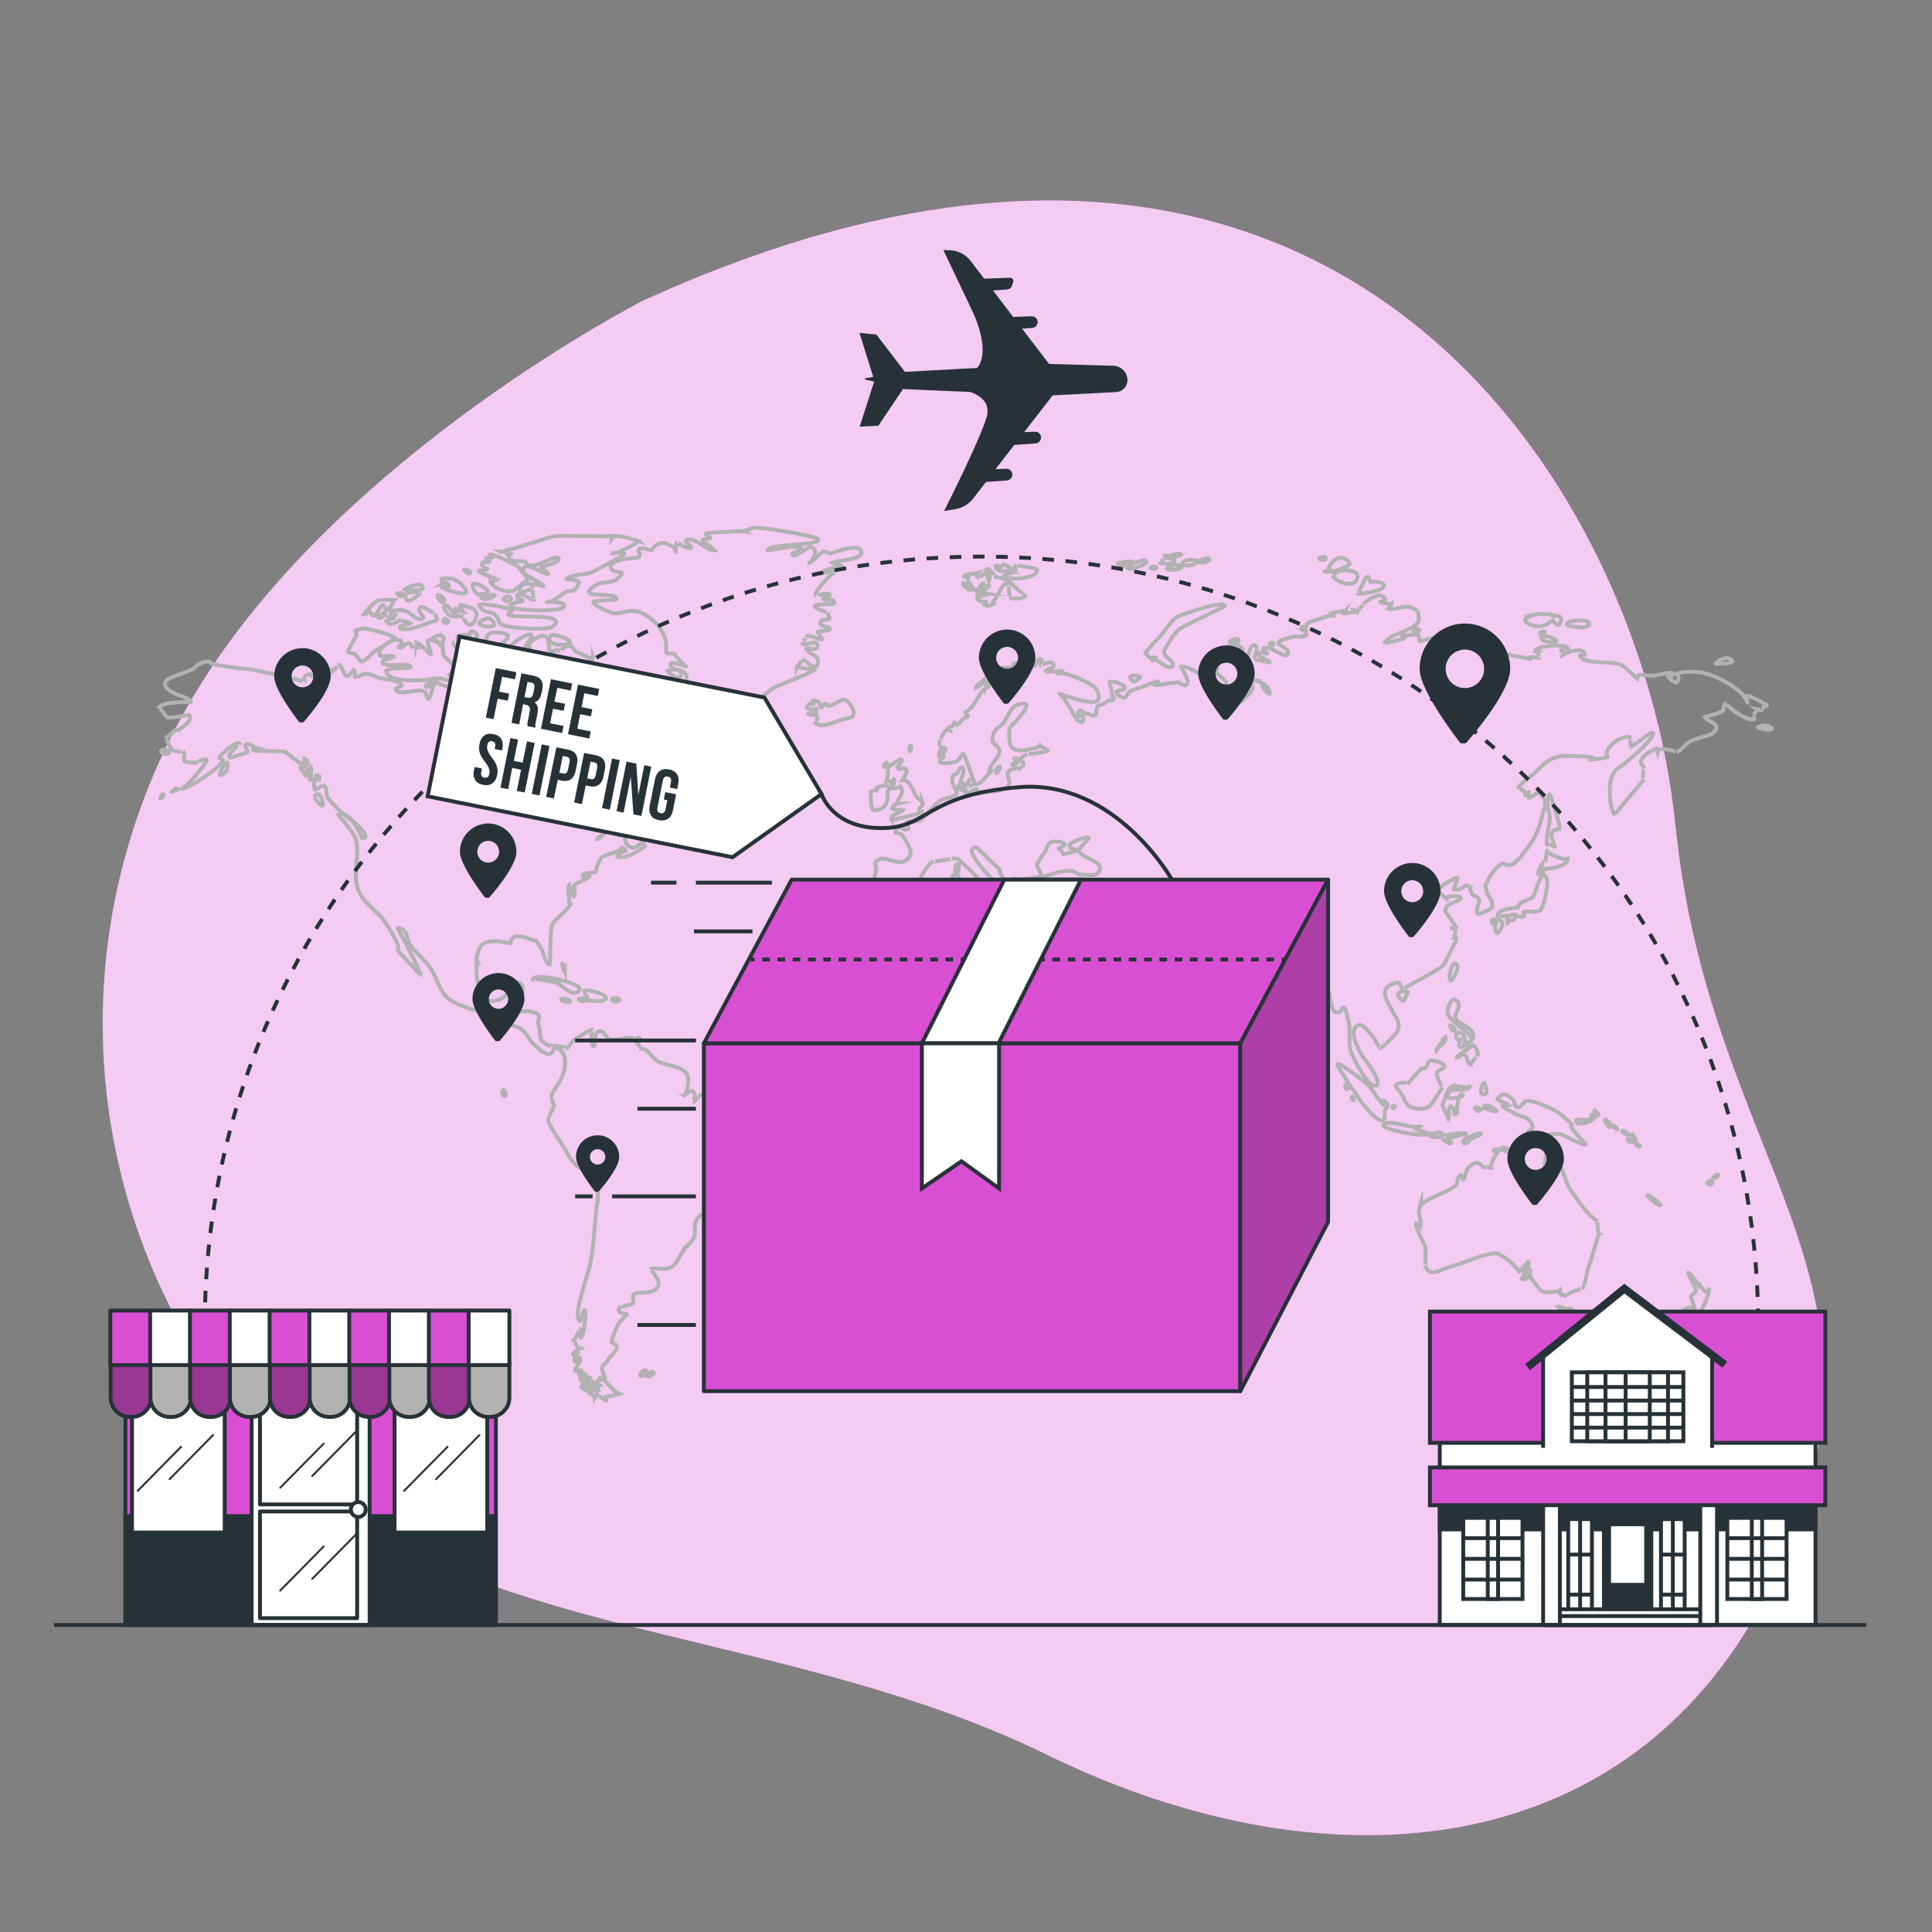 <svg id="SvgjsSvg1875" width="288" height="288" xmlns="http://www.w3.org/2000/svg" version="1.1" xmlns:xlink="http://www.w3.org/1999/xlink" xmlns:svgjs="http://svgjs.com/svgjs"><rect width="100%" height="100%" fill="#808080" stroke="none"/><defs id="SvgjsDefs1876"></defs><g id="SvgjsG1877"><svg xmlns="http://www.w3.org/2000/svg" viewBox="0 0 500 500" width="288" height="288"><defs><clipPath id="a"><path fill="#d94fd3" stroke="#263238" stroke-linecap="round" stroke-linejoin="round" d="M28.55,352.62H39.09a0,0,0,0,1,0,0v9.08a5,5,0,0,1-5,5h-.46a5,5,0,0,1-5-5v-9.08a0,0,0,0,1,0,0Z" class="color4285f4 svgShape colorStroke263238 svgStroke"></path></clipPath><clipPath id="b"><path fill="#d94fd3" stroke="#263238" stroke-linecap="round" stroke-linejoin="round" d="M49.16,352.62H59.7a0,0,0,0,1,0,0v9.08a5,5,0,0,1-5,5H54.2a5,5,0,0,1-5-5v-9.08A0,0,0,0,1,49.16,352.62Z" class="color4285f4 svgShape colorStroke263238 svgStroke"></path></clipPath><clipPath id="c"><path fill="#d94fd3" stroke="#263238" stroke-linecap="round" stroke-linejoin="round" d="M69.77,352.62H80.31a0,0,0,0,1,0,0v9.08a5,5,0,0,1-5,5h-.46a5,5,0,0,1-5-5v-9.08A0,0,0,0,1,69.77,352.62Z" class="color4285f4 svgShape colorStroke263238 svgStroke"></path></clipPath><clipPath id="d"><path fill="#d94fd3" stroke="#263238" stroke-linecap="round" stroke-linejoin="round" d="M90.38,352.62h10.54a0,0,0,0,1,0,0v9.08a5,5,0,0,1-5,5h-.46a5,5,0,0,1-5-5v-9.08A0,0,0,0,1,90.38,352.62Z" class="color4285f4 svgShape colorStroke263238 svgStroke"></path></clipPath><clipPath id="e"><path fill="#d94fd3" stroke="#263238" stroke-linecap="round" stroke-linejoin="round" d="M111,352.62h10.54a0,0,0,0,1,0,0v9.09a5,5,0,0,1-5,5H116a5,5,0,0,1-5-5v-9.08A0,0,0,0,1,111,352.62Z" class="color4285f4 svgShape colorStroke263238 svgStroke"></path></clipPath><clipPath id="f"><polygon fill="#d94fd3" stroke="#263238" stroke-linecap="round" stroke-linejoin="round" points="343.71 227.65 343.71 316.23 320.99 360.05 320.99 270.01 343.71 227.65" class="color4285f4 svgShape colorStroke263238 svgStroke"></polygon></clipPath></defs><path fill="#d94fd3" d="M166.19,77.92S90.42,116.52,52.63,176,17.83,312,63.75,368.8s133.69,49.34,207.18,85.32,154.57,28.57,189.32-47.66S442.6,301.74,433.6,213.52,345.07-3.88,166.19,77.92Z" class="color4285f4 svgShape"></path><path fill="#ffffff" d="M166.19,77.92S90.42,116.52,52.63,176,17.83,312,63.75,368.8s133.69,49.34,207.18,85.32,154.57,28.57,189.32-47.66S442.6,301.74,433.6,213.52,345.07-3.88,166.19,77.92Z" opacity=".7" class="colorfff svgShape"></path><path fill="none" stroke="#b2b2b2" stroke-miterlimit="10" d="M247.76 225.9c.44-.07.49-2.34.24-2.37C247.09 223.44 246.74 226.05 247.76 225.9zM151.27 259c.75-.28 5.56.73 5.56-.79 0-1-5-2.28-5.56-1.81a2.94 2.94 0 00.77 1.75c0 .49-2.08-.05-2.26.45A1.1 1.1 0 00151.27 259z" class="colorStrokeb2b2b2 svgStroke"></path><path fill="none" stroke="#b2b2b2" stroke-miterlimit="10" d="M194.89,289c-2,.11-4-2.49-6.18-2.8-2-.27-2.08-.48-3.8.23,1.92-.79-3.11-3.12-3.14-3.12-.85-.23-1.71,2.06-2.47,1.74.15.06.91-1.82.13-2.54s-2.14,1-2.21,1c.12.07,2.15-5.07-.32-6.42-2.38-1.56-4.34-1.26-6.5-2.35s-2.2-3.51-5-3.33c1.16-.07-2.23-3-1.29-2.66-1.51-.6-4.43.68-6.38.24-.76-.17-1.27-2.15-2.38-2.15-1.71,0-1.24,3.07-1.52,3.67-.79,1.73-1.1-4.54-.31-4-.57-.37-4.57,2.4-5,2.71-.89.66-1.25,2-2.18,2.24,1.56-.46-5-1.19-3.63-.67-4.15-1.58-2.25-2.11-3.38-5.78-.32-1,.76-1.52-.12-2.47s-4.38-1.09-5.47-.4c-.76.42.1-2.87.43-3.21h0c1.35-1.38,1.78-4.56-.31-4.62-3.48-.09-1.76,3-3.92,4.06-6.51,3.24-6.79-5.91-6.59-9.76a1.74,1.74,0,0,0-.26-.15,1.74,1.74,0,0,1,.26.15c.36-6.77,5.23-4.94,9.31-4.46-1.07-.13-.17-1.74,1.07-1.86a9.45,9.45,0,0,1,3.35.73c2,.61,1.54,0,3.06,2.59.6,1,.84,3.63,2.19,4.07.11,0-.08-9.48.69-10.61,1-1.44,3.31-3.22,4-4.16,1.68-2.15.06.27.27-2.23,0-.26-.67-3.82.47-3.82-.44,0,.4,3.34.35,3.37,1.14-.79.4-1.95.45-2.85,0-.72,3.71-2,4-2.6.13-.28-1.77,0-1.77-.06,0-1,3-.8,3.42-1.1a8.68,8.68,0,0,1,1.26-3.47c1.34-1.4,4.7-1.08,5.73-3.21-.13.26.45,1.32,1.17,1.11-2.65.78-3.91,2.18-.74,1.71,1.62-.24,4.07-1.82,5.28-2.74.07,0-.55-.83-.46-1.38a5.49,5.49,0,0,1-2.46,1.8c-3.08-.57-1.61-2.65-2.81-3.45a1.94,1.94,0,0,1-1,.2c-.33-1.11,3.74-2-.17-2.46-2.7-.35-4.05,3.57-5.9,3.57.9,0,5-5,6.94-5.44.79-.18,11.73-1,10.81-3.4q-.37-.21-.78-.39c-.75-.7,2-1.38-1-1.74a3.42,3.42,0,0,1-.08-1c-.29-.2-3.34,1.07-3.35,1.06-.23-1.12,2.83-1.24,3.17-1.82,0,0-6.55-3.14-5.95-3.92,1.21-1.56,1.2.18.41-2.25-.21-.66-3.13-4.75-2.92-4.94-1.42,1.28-.62,4.2-3.09,4.21-2.73,0-2.46-3.13-2.46-4.92,0-.78-6.77-2.8-7.28-2.79-3.83.11-2.26.35-2.5,3.38,0,.53-.61,2.68-.55,3,.45,2.35,2.4,3.1,1.21,6.12-.36.92-2.54,1.18-2.7,1.71-.21.71.84,1.44.68,2.3-.07.34.36,3.59.14,3.49-1.44-.68-.81.66-2.43-.79-1.82-1.63-.55-4-1.61-5.21-.43-.5-5.7-2.5-6.87-3a7.33,7.33,0,0,0-5.1-.81c.47-.07-.43-2.68-.63-3-1.15-1.95-2.38.22-1.69-3.62.18-1,4.48-5.59,4.51-5.46,0-.19-3.52-1.51-3.5-1.57.49-1.17,3.48,2.08,4.3-.37-.38,1.13,4.74-1.11,3.46-2-.54-.38-3.53,0-3.36-1.41-.11.95,6.43,1.28,3.83-1-.09-.08,2.38,0,2.88,0,.35,0-.94-1.2-.83-1.31.38-.37,1.69,1.83,3.41-.09,1.32-1.48-.7-1.64-.78-3.08,0-.16,2-.71,1.37-1.74a5.84,5.84,0,0,0-4.14-1.43c-.62.2.22,3.26-1.47,4.24a2,2,0,0,1-.52-.79c-.71,0,.65,2.66-.27,2.23s-1-2.28-1.14-2.41c-.36-.32-.84-1.49-1.46-2-.47-.42-1.18,2-1.42,2.07-.86.16.12-2.22.18-2.33.42-.79-2.21-.53-2.16-.49-.83-.73.57-1.13.72-1.35-.19.29-2-3-2-3-1.21-2.75-.39,0-.7-3.1.14,1.46,5.61-2.4,3.71-3s-4.68-.83-5.1.7c-.24.87-.1,4.36-.47,5.76-.11.44-1.61,1.16-1.08,2.93.2.69,4.18,1.59,2.31,3.1a.74.74,0,0,1,.78-.67c.05.11-2,3.94-1.82,3.78a27.09,27.09,0,0,1-2.4-2.46c-.11-.2,2.66-.62,2.8-.76,1.08-1-1.56-1-1.56-1.19s1.41-.11.92-.5a3.12,3.12,0,0,0-4.47.76c-.5.64,3.89,2.32-1.39,3-2.41.31-3.39-.89-5.48-1.39-.61-.14-.58-.78-1.68-.89-.39,0-3,1.11-2.2,1.47.58.26,2.74-1.22,3.08-.84-1.42-1.56-1.68,4.38-2.6,3.89-.4-.21-.15-1.64-1.4-2-1.7-.57-5.58,1.19-6.85-.2-.62-.68,1.63-.84,1.46-1.24-.63-1.46-4.19-1.56-5.49-1.86s-2.23-1-3.38-1.16c-1.39-.15-1.92.85-3.21.85-.19,0,.26-1.73-.33-1.81A7.34,7.34,0,0,1,89.89,175c-1.24-.1-1.07-3.13-2.54-2.91,1-.15-2.1,2.21-1.89,2.09a41.08,41.08,0,0,1-4.08,2.28c-.77,0,4.35-3.19,4.34-3.07,0-.62-4.43,1.28-4.94,1.55s0-.79-.87-.48c-2.14.77-.62,1.44-1.13,2,.2-.22-13.26-3.17-14.15-3.25-1.32-.1-9.51-1-10-1.6-.89-1-3.25.06-4.32,1.24-.86.94-7.24,2.35-7.56,3.75-.64,2.92,6.16,3.46,6.68,5.05,0,.12-7.66-.29-8.51,1.72.29-.69,2.15,2.21,2.34,2.28.87.33,5.56-.67,5.58-.64,1.31,1.3-1.54,3.06-2.24,3.72s-.92-.48-1.93.84a16.87,16.87,0,0,1-1.91,1.56c.21-.2,1.55,2.77,1.58,2.8.81.71,3.3.7,3,.41.78.78-.07,2.42.65,2.8.49.26,2.19.06,3.13.44-.84-.34,2.57-1.48,2.37-.88-.47,1.41-6,8.21-6.87,7.31,1,1.08,11.06-5.72,11.06-7.33a2.82,2.82,0,0,0-.93-.51c-.22-.57,5.45-5.3,5.25-3.46,0-.19-3.39,2.58-2.6,3.3.23.21,4-1.09,4.58-1.31s-1.37-1.91,0-2.16c.45-.08,2.24,1,2.32,1a.63.63,0,0,0-.8.5c.17.54,8,.19,8.5.63-.24-.21,5,4.34,5,3.07a2.1,2.1,0,0,1-.17-1.45c2.51,1.83-1.17,2.33-1.17,2.22,0,.12,1.91,2.81,1.85,2.84.36-.19-.49-2.43.08-2.22a1.72,1.72,0,0,1,.16.9c.63.81.74-1.84.66-1.64.14-.36.2,3.47-.2,3.42-.58-.08,3.34-.34,2.18.22.37-.18-1.43-1.24-.43-1.32,1.52-.13.33,1.29-.7,1.38a14,14,0,0,0,.18,2.23c.32.22,1.71-1.09,2.42-1s.59,2.73,1,3.27c.28.39,2.24,2.36,2.5,2.68a20.84,20.84,0,0,0,4.12,3.33c-.14-.11,5.16,4.36,2.25,4.36-.11,0-3.16-8.23-6.56-5.83.72-.51,4.57,5,4.81,5.72,1.42,4.07-.91,8.81.67,13.25,1.08,3.05,3.94,5,5.87,7.06a26.46,26.46,0,0,1,3.06,4.64c1.35,2.28,1.65,2.87,1.38,4.18,0,.06,6.1,6.45,5.87,6.62.58-.42-6-12.4-5.86-12.42,2.4-.24,2.61,3.5,3.05,4.19,1.23,1.91,3.46,3.68,4.81,5.41,2.3,2.95,2.6,6,4.65,8.16,1.38,1.41,4.55,2.63,6.39,3.21,2.4.76,4.94.05,6.87,1.94h0c.87.84,2.28.87,2.89,1.5,1.7,1.56,2.4.78,4,2.41,1.08,1.11,1.39,2.12,2,2.72,1,1,2.73,2.9,4.26,3s1.05-1.69,1.82-1.51c3.42.8,2.8,5.39,1.43,8.19-1.5,3-3.41,3.57-1.73,6.64.12.21-1.66,3.11-1.49,4,.33,1.72,4.15,6.78,5,8.55,1.7,3.36,3.88,3.71,6.3,6.46,2.21,2.5,1.51,4.5,1.13,8-.56,5-.7,9.93-1.77,14.79-.42,1.93-4.09,12-2.75,13.94.62.9.88-2.53,1.49-2.71s-.38,7.52-1,7.09c-.32-.22.35-2.49-.49-2.12.76-.34-1.56,3.2-1.57,3.24.09-1,1.2,1.22,1.24,1.58.07.61,1.34-.41,1.27.48.1-1.34-3.81,1.55-2,1.27a4.44,4.44,0,0,0,.84-.64c.27-.06-1.93,2.29-.45,2.53.29,0,.44-1.51.85-1.1.86.86-1.65,2.7-1.06,3.44.12.14,1.35-.56,1.59-.07.07.16-.83.86-.69.91.49.18,1.61-.49,1.83.23s-2.18.05-1.36,1.21c.31.44,2.25-1.41,2.62-.2-.11-.34-2.18,1.1-2.25,1.19a23.08,23.08,0,0,1,2.56-.59c.18.4-2.85,1.57-2.93,1.23.09.38,1.83,1.46,2.11,1.19.47-.48-.62-.25-.24-.75s2.61-1.66,2.73-2a1.32,1.32,0,0,0-.64,1.2,4.63,4.63,0,0,0,1,.06c-.3-.33-.7,1.52-.59,1.46a1.47,1.47,0,0,1-.49-1c-.52-.23-.24,1.09-.32,1a.7.7,0,0,0-.84-.47c.43-.6-.54,1.84-.54,1,0-.46,1.48,1.35,1.44,1.33a3.08,3.08,0,0,0,.42-1,24.07,24.07,0,0,0,2.44,1.69c.45.13-.33-1.07-.07-1a14.84,14.84,0,0,0,3.52-.73c-1.62-.59-3.63-3.51-3.93-3.58h0c-.26-.06-1.18.13-1-.5s1,.23,1.24,0-1-2.15-.77-2.73c.41-.91,1.13-1.16,1.59-2,.62-1.13,2.14-2,2.24-3.25.08-1-1.43-1-1.36-1.29a16.2,16.2,0,0,1,2.11-5.18c.43-.54,1.88-2,1.87-2-.35-.3-3.13-.05-1.67-2.26-.46.69,3.32-.61,3.13-.5.52-.29-.08-2,.19-2.32,1.29-1.37,6,.61,6.58-3.05.12-.81-2.11-3.63-2.16-3.58.76-.78,4.27.9,6.21-1.14.48-.51,2.89-4.77,2.88-4.64a7.94,7.94,0,0,1-1,1.77c0-.85,2.84-3.18,3.2-4.16.52-1.41-.12-3.23.61-4.51,1.47-2.57,4.74-2.07,6.56-3.22,2.34-1.48,3-3.61,3.73-6.37.44-1.7,0-6,.86-7.36C191.42,298.86,200.65,288.7,194.89,289Z" class="colorStrokeb2b2b2 svgStroke"></path><path fill="none" stroke="#b2b2b2" stroke-miterlimit="10" d="M150 256.2c1.33-1.82-13.78-5.07-11.89-2.31-.9-1.32 6 .44 6.35.62C145.63 255.16 148.38 258.41 150 256.2zM145.2 258.69c.21.39 2.16.95 2.37.45S145 258.2 145.2 258.69zM158.42 258.8c.46.79 1.79.32 1.9 0C160.53 258.23 158 258 158.42 258.8zM165.77 356.08c.62.34 1.91-1.35 1.34-1.46S165.19 355.76 165.77 356.08zM167.32 356.19c.41.23 2.1-.54 1.9-.95C168.81 354.39 166.91 356 167.32 356.19zM130.08 282.32c-.51.84.51 1.67.72 1.29S130.6 281.47 130.08 282.32zM176.25 174.54c.12-2-3-1-3.47-1S176.11 177 176.25 174.54z" class="colorStrokeb2b2b2 svgStroke"></path><path fill="none" stroke="#b2b2b2" stroke-miterlimit="10" d="M211.19 173.15c-.38.22-5-.49-5-.41.13-.31 1.67-2.08 1.47-2.15 1 .38 3.91 3.82 4 .63.08-1.89-2.58-1.9-3-3.41-.13-.43 3.54 1.18 2.81-1.09-.41-1.28-4 .92-3.87-.46 0 .47 1.24-1.7 1-1.45 1.15-1.27 6.35 3.08 3-1.28-.14-.18 3-.12 3.18-.77s-3.15-.55-2.4-1.79c.94-1.55 3.3.7 1.78-2.46.05.1-3.81-1.21-3.22-1.79s5.13-.05 5-.7c-.44-1.65-2.68.09-2.86-1.33-.1-.74 1.36 0 1.57-.37.83-1.3-3.54-.26-3.38-.14-1.18-.91 4.83-6.52 5-6.28-1.11-1.47-2.12 1-2.9.21s4.35-1.41 4.5-1.5c.43-.28-2.74-.94-2.88-.7.55-.95 7.95-.83 7.95-2.87 0-2.75-7-.12-7.81.14-.61.19-1.5-.61-1.93-.45-1.41.54-2.7 2.83-4.22 3.05 1.48-.22 3.16-3.8.75-4.23-.38-.06-4.47 3-4.72 2-.21-.73 2.46-1 2.4-1.66-.13-1.26-8.7.72-8.71.53-.13-1.74 11.92-1 13.13-2.67.68-.9-15.32-3.49-16.77-3.12-.36.09-2.54.87-2.77.9a12.26 12.26 0 00-1.51-.08c-2.72.31-5.38.13-8.09.65-.34.06 1.18 1.08 1.16 1.16s-2.38.25-2.06.68a24.52 24.52 0 013.11 2.48c-1.91.4-5.42-4-7.36-2.56-.47.35 1.41 1.5 1.41 1.77 0 1.06-3.85-1.2-3.74-1.2-.29 0-.18 2.3-.72 2.64 1.66-1-2.05-2.49-2.63-2.55a3.08 3.08 0 00-3.06 1.77c-.87.3-2.14-.75-3.26-.3-.8.33.7 1.67-.4 2.29-.3.16-8.07.35-7 2.77.79 1.83 5-.09 1.26 3-1 .83-4 .49-5.24 1.36-5.95 4.06 5.5 1.38 5.39 3.65 0 .25-6.08.26-6 .82.16.82 4.26 2.72 5.35 2.82 2.21.21 4.33-1.44 7.28 0a11.46 11.46 0 016 6.68c.9 3.37-1.24 3.8 2.29 3.8a20.22 20.22 0 003 3.24c-.12.11-3.94-1.5-3.94-.54 0 2.28 5.33.62 3.91 4.66-.22.61-1.9-.24-2.4 1a6.15 6.15 0 00-.6 2.6c-.09 1.63 2.37 7.29 4.18 9.78 1.45 2 2.31 2.3 4.37 3.22 3.22 1.45 2.47 1.63 4.28-1.06.71-1.05-.37-2.08-.09-2.89.15-.43 1.54-.42 1.74-1.33.27-1.19.11-3.14.26-3.66a2.47 2.47 0 011.14.15c.16-.09 2.16-2.78 2.4-2.78a.86.86 0 01.15 1.09c.38 1.22 5-2.87 5.07-2.94 1.75-1.27 1.5-1.36 3.06-2.05C204.47 176.11 208.37 174.82 211.19 173.15zM94 159.09c1-.55 1 0 1.75-.79a3.47 3.47 0 00.82 1c1.19 0 1.67-2.55 2.42-2.7s.22 2.27 1.94.61c.65-.63.5-1.21 1.14-1.91a16.08 16.08 0 00-4.14.11C96.52 155.91 94 159.12 94 159.09zM101.64 158.07c-1.72.14.94 1.26.85 1a3.84 3.84 0 00-2 .58c-.31.44 1.73.28 1.5.36a3.71 3.71 0 00-2.06.74c1.1 1.6 3 .08 3.84-.47-.45.29 2.67 1.05 2.88.73-.3.46-3.23.86-3.18 1.34.16 1.52 5.86-.51 6.7-.87 2.83-1.23 3.66-.24 2.33-2.68.11.2-3.05-2-3.55-1.73-1.48.77.87 2.3.55 2.83-.84 1.39-3.7-1.56-4.37-1.74A7.45 7.45 0 00101.64 158.07zM120.88 170.2c2.08 1.56 4.5-4.28 3.2-4.36a1 1 0 00-.25 1.23c.15-.31-1.71-.94-1.67-.87-.4-.63 2.64-1.2.67-2.54-1.46-1-1.29.85-1.27.84.26-.12-4.37-.53-2.9.79a7.87 7.87 0 001.52.3c1.74 1.51-3 .7-2.54.61C116.24 166.45 120.45 169.88 120.88 170.2zM91.71 169.18a24.38 24.38 0 011.65 2c1.25 0 2.57-1.82 3.19-2.28 1.62-1.21 3.91-2.4 5.55-3.75.61-.5-7.46-2.82-8.51-2.49-3.39 1.06-.44.34-1.54 2.2-.34.57-2.16 3.57-1.93 3.85A4 4 0 0091.71 169.18zM97.89 159.94c.92.11 1.85-.79 1.8-1.3S97.43 159.88 97.89 159.94zM152.45 171.21a1 1 0 001-1c.23.74-3.87-1.41-4.24-1.53-.91-.31-.35-1.15-1.82-1.48-1-.23-2.55 1.27-2.5 1.28-1.37-.48-.8.09-2.34.09-1.14 0 .79-6.21-4.16-3.23-3 1.79-.5 2.75-.37 4.64 0 .32-2.22-.66-2.13-2.1s1.72-2.49 1.72-3.31c0-1.52-5.37 1.85-5.63 3-.36 1.6 1.95 4.8 2.89 3.55-.24.32-2.51-.3-2.45.3.33 3.28 12.15 1.23 12.4 1.9a1.36 1.36 0 01-.6-.91c.16-.55 4.16 2.48 4.19 2.73a3.4 3.4 0 00-1.13 1.07c.76.65 1.61-.64 2.88.68 1.43 1.49 1.41 1.18 1.75 3.44.07.47 4.35-.91 3.57 1.07s-1.9-.51-2.47-.33-2 .23-2.8.47c-.13 0 .4 1.47.46 1.44-1.2.59-3.17.07-4.09.86-3.41 2.92 3.65 1.15 4.61 1.45s6.85 7.51 8.38 5.42c.38-.53-2.59-3.75-3.14-3.59 2.25-.65 5.56 3.08 4.38-.7-.53-1.68-4.52-3-2.78-5.07.73-.88 3.76 2.83 4.27 2.82 0 0 3-3.13 3-3.11 0-2.09-8.23-3.22-8-5.24a4.65 4.65 0 011.59-.4 2.69 2.69 0 00-1.33-.73c-.15-1.24 1.31-1.18-.78-1.18 1.52 0-2.1-1.65-2.23-1.69C154.1 171.68 152.45 171.21 152.45 171.21zM81.74 205.61c-.95.56 1.2 3.19 1.77 2.79C83.69 208.28 83.15 204.8 81.74 205.61zM115.89 161.06c.36-.45-.77-1.41-1.08-.62S115.52 161.52 115.89 161.06zM143.66 191.29c.36 0 1.08-1.46.15-1.41S143.1 191.38 143.66 191.29z" class="colorStrokeb2b2b2 svgStroke"></path><path fill="none" stroke="#b2b2b2" stroke-miterlimit="10" d="M148.8 179.28c2.81-.52-2.71-2.54-1.79-1.76C147.6 178 145.42 179.9 148.8 179.28zM139.13 190.05c.83.57 2.06-1 2-1.41S138.14 189.37 139.13 190.05zM129.26 161.18c.46 1.46 12.22 2 13.58 1.07 5.43-3.94-11.51-2-11.28-3.25a4.87 4.87 0 01.94-.93c.42-.55-9.22-2.5-8.49-1.35C126 159.83 127.9 156.91 129.26 161.18zM117.43 173.81c.28-.36 1.6.73 1.65-.06 0-.55-3.92-3.34-4.27-4.23a22.46 22.46 0 01-.26-3.64c.47-.42.42-.86-.16-1.32a2.13 2.13 0 00-2.26.56 6.9 6.9 0 011.44 1.36c0-.26-2.57-1.2-2.83-.68-.36.72 1.17 3.36.68 3.61-.09.05-3.46-3.8-3.66-2.93a4.09 4.09 0 01.87 1.07c0 .14-1.87 0-1.76.32-1.36-3.58-2.47.71-3.71-.45-.12-.12 2.11-1.82-.52-1.83-1 0-3.61 1.46-4 2.31-1.53 3.64 1.9 1 3.33 2.07.08.07-3 .87-3 1.3 0 1.9 7.35-.2 7.35 1.41 0 .4-6.62 0-6.38 1.07.68 3 9.1 2.38 10.8 2.14a13.46 13.46 0 012.75-.37c.57 0 5.28 1.62 4.71-.3-.45-1.5-1.53.45-1.9-.57A4.11 4.11 0 01117.43 173.81zM161.66 212.61c.1.45 3.09 1.8 3.19 1.18S161.57 212.22 161.66 212.61zM131.88 154.52c-.92-.51-2.09.57-1.13 1S132.81 155 131.88 154.52zM123.86 153.79c6 0-1.09-3.37-1.49-2.71S123.15 153.79 123.86 153.79zM124.48 148.21s4.77 2.2 4.52 1.46c.13.38-2.18.94-2.06 1.07a6.29 6.29 0 006 2.15c.15 0 4.44-3.87 4.32-3.22-.17 1-3.17-3-3.34-3.16s-6.53-3.48-7.15-3a1 1 0 00.77.67c0 .35-1.57.07-1.71.36.29.23.57.46.85.71-.32.6-2.12-.29-2 .9a3.94 3.94 0 001.4 1.07C126.11 147.85 122.67 147.21 124.48 148.21zM142.37 164.62c-1.29 3.07 5.25 2.36 5.25 1.69C147.62 165.28 142.74 163.74 142.37 164.62zM128 154.07c-.1-.34-4 .18-3.39.68C125.66 155.59 128.13 154.41 128 154.07zM104.31 154c.26-.67-1.7-.56-1.54-.33C103.13 154.18 104.06 154.69 104.31 154zM126.89 160.16c-.83-.68-3.27 1-2.93 1.24C125.29 162.54 129.92 162.65 126.89 160.16zM115 155.65c.41-.56-1.64-2.37-1.75-1.52S114.57 156.25 115 155.65zM119.54 156.61c-1.22-.52.52 1.85.33 1.8a4.72 4.72 0 00-2-.91c-.44.35.63 1.42.27 1.6-.55.26-1.9-2.33-2.66-2.38-1.65-.09.57 2.32.65 2.37 1.37.83 2.45.19 3.82.56-.19-.05 1.52 4.36 3.13.46C124.3 157.27 120.92 157.2 119.54 156.61zM108.58 153.73c.89-.15-3.65-1.23-3.65.51C104.93 157.18 108.6 153.73 108.58 153.73zM106.06 152.66c.42.18 3.35.15 3.35-.45 0-2.18-4.85.24-4.74.34A5 5 0 00106.06 152.66zM121.7 148.26c.36-.68-2.17-1.21-1.54-.62C120.52 148 121.34 148.94 121.7 148.26zM114.65 150.91c.83-.27 1.34 0 1.55.79-.11.25-1.91.17-1.86.34s9.9 4 4.89-1a5.13 5.13 0 00-2.37-1.27C112.47 149.3 115 150.65 114.65 150.91zM142.84 187c.1-.59-5-4.1-5.3-4.06-.48.06-2.88 3.27-2.57 4.28S142.89 186.68 142.84 187z" class="colorStrokeb2b2b2 svgStroke"></path><path fill="none" stroke="#b2b2b2" stroke-miterlimit="10" d="M130.7 142.62c1.85-1.3.32.55.34.57a5.77 5.77 0 011.09.18c-2 2.41 3.83 2 3.8 1.56.26 3.75 7.51-1.25 8.38-.63 1.68 1.19-4.39 2.36-4.25 2.56 0 0 1.95 1.65 1.71 1.67-1.16.08-7.19-4.21-6.17-.39.24.89 5 2.71 5 3.56 0 0-6-1.78-6.12.79-.09 1.63 3.3-.29 3.34-.19-.53-1.17.52 3.66.52 2.73 0 1.09-4.63-2.84-4.44-.68a9.29 9.29 0 001.37 1.06c0 .38-4 .7-3.05 1.65s13.17 1.43 13.78-.05-4.53-1.07-4.78-1.46c.73 1.13 4.59-2 4.85-2.18 1.92-1.06 2.72.49 3.74-2.51.3-.9-3.33-.93-3.3-1 2.12-1.5 4.91-.89 6.84-1.86 1.17-.58 8.11-4.17 8.19-4.7s-3.26-.14-3.45-.22c1.6.7 7.29-3.07 7.36-3-.45-.14-7-2.38-7.14-.69a2.52 2.52 0 011.07-.89c-1.3.52-7.75.17-8.63.22-3 .16-5.83-.39-8.43.33-.53.14-12.65 4.12-12.88 3.68A1.16 1.16 0 00130.7 142.62zM171.79 210.22a6.42 6.42 0 00-2.47 2.86c-.12.27-2.39 2.54-1.47 3.08 2.08 1.23 4-1.86 4.22.87-.08-.91 3 .34 3.15.07-.06.12-.91-2.36-.5-2.18s-4.1-3-4-2.42A5 5 0 01171.79 210.22zM41.62 206.63c.62-.28.87-.62.62-1S41.14 206.85 41.62 206.63zM46 204.09c-.71-.28-1.44.87-1.54.85C44.13 204.89 46.68 204.37 46 204.09zM58.13 197.83c-1.18 1.49-2.15 4.35.37 1.81C58.87 199.26 59.41 196.22 58.13 197.83zM42.65 194.14c-.49-.29-.83-.16-1 .39a1.6 1.6 0 001.62.54C45 194.43 42.64 194 42.65 194.14zM240.9 228.57c-.09-.64-1.26.19-1 .38C240.4 229.32 241 229.21 240.9 228.57zM267 235c0-.41-3.33 0-3.26 0C263.33 234.92 267.1 236.05 267 235zM275.7 235.43a13 13 0 01.85-1.08 10.64 10.64 0 00-2.63.92C273.46 236.13 275.8 236 275.7 235.43zM219.28 185.93c3.67-.2.22-5.75-1.52-4.73-.4.23-3 1.66-3.43 1.52a1 1 0 00-.82-.63c-2.28 2.69.09-.78-3.06-.78-.66 0 .34.93.16.91-.63-.07-1.6-.27-1.75.93-.07.52 2.61.4 2.52.3s-.26 1-.18.91-2.15.09-2 .47c.07.13 1.9.18 2.22.56.58.67-.63 1.51-.76 1.37C212.89 189.17 216.92 186.07 219.28 185.93zM226.09 209.7c3 0 3.89-2.2 3.59-4.52-.1-.8 1.54-.93-.3-1.92a7.24 7.24 0 00-2.4.51c-.06 1.64.12.19-1.63 1.15C225.3 205 225.34 209.7 226.09 209.7zM235.45 194.43c.29-.32.63-1.54.19-1.41S235.32 194.57 235.45 194.43zM229.58 197.38c-.22-.24-1.11 1.14-.77 1.13S229.81 197.63 229.58 197.38z" class="colorStrokeb2b2b2 svgStroke"></path><path fill="none" stroke="#b2b2b2" stroke-miterlimit="10" d="M229.29 199.07c1.12-1 .07 3.77.07 3.16 0-.85 1.47.42 1.31.45a1.86 1.86 0 00.66-1c.52.08-.34 2-.32 2.16.09.77 2-.47 2.07-.28 1.22 2.13-1 3-.91 4.43a1.64 1.64 0 00-1.25 1.3 15.31 15.31 0 002.87.41c.05.35-4 1.2-3 2.54 0-.05 7.38-1.62 7.82-2.07s-.76-.15-.72-.47c.19-1.49 1.35-.79.72-2.42a4 4 0 01-1.44-1.12c-.83-1.4-1.64-4.41-3.65-4.26 0 0 1.29-2.15 1.15-2.48-.56-1.44-1.63.2-2.43-.76-.27-.33 1.65-1.6 1.09-2.13C232.88 196.15 229.38 199 229.29 199.07zM250.31 203.72c-.22-.06 2.92-.85 1.43-1.86C250.46 201 250.19 203.69 250.31 203.72zM258.63 198.4c-.66 0-1 1.42-.79 1.65S259.28 198.38 258.63 198.4zM262.26 198a3.35 3.35 0 001.2-.86C264.3 196.23 261 198.1 262.26 198zM263.24 196.37c.14-.29-1-.16-.74.09A.48.48 0 00263.24 196.37zM258.2 147.44c1 .84 2.88-.12 4.09.62-.06 0-2.43.88-2.42.91.58 1.53 9.1.75 8.51-1.61-.07-.29-5.54-1.05-5.32-1.13a1 1 0 00-.21 1.24c-.45.33-2.65-1.47-3.14-1.41a3.57 3.57 0 00-.74 1c-.3-.22-.59-.45-.88-.68C257.08 146.4 258.06 147.33 258.2 147.44zM251.07 149.73c-1.73-.4.92 2.7 1.34 2.94.8.46 1.44-1.5 2-1.73s-.24 1.08.32 1a4.6 4.6 0 011.23-.52c.51.78-3.66 2.29-3.08 2.43 1.05.26 2.17-.41 3.26-.15a16.64 16.64 0 00-3.19 1c-.11 1 1.84 1 2.29 1.15a.78.78 0 01-.57.48c-.26.36 1.45.53 1.72.37a25.43 25.43 0 001.81-2.76c.2-.26 1.86-4.22 2.89-2.6-.28-.43.42 3.46.05 3.38.43.1 4.36.76 4.2-1.07.08.94-4.07-3-4-3-1.29-1.06-3.22-1.23-4.13-1.45.53.13-.86-1.73-1.52-1.95-1-.31.21 3.43.28 3.13.88-3.85-2.68-.83-2.65-.84a7.5 7.5 0 00-1.08-.94 4.36 4.36 0 011-.39C253 148.44 246.64 148.7 251.07 149.73zM250 152a4.42 4.42 0 00.82.62c-.38 0-.8-2-1.54-1.75A1 1 0 00250 152zM456.48 187.74a2 2 0 00-1.44.49c.23.28 3.57 1.06 3.57.3A3.24 3.24 0 00456.48 187.74zM399.91 223.16c-.17-1.15-2.74 3.76-1.45 3.05-.22.12 1.07-.73 1-.54-.22-.32-.45-.63-.69-.94 0 .28 7.4.22 7-3 .2 1.74-6.19-1.14-5.43-1.64C400.47 220.05 399.88 223 399.91 223.16zM386.23 239c.37.74.7-1 .9-.14 0 .13-.49 2.78.37 2.59.69-.15 2-2.68.87-3.14C388.14 238.19 385.3 237.12 386.23 239zM390.31 238.68c.25-1.11 1.78.21 1.78-1.54 0-.93-1.85 0-1.91.16C389.94 237.86 390.06 239.78 390.31 238.68z" class="colorStrokeb2b2b2 svgStroke"></path><path fill="none" stroke="#b2b2b2" stroke-miterlimit="10" d="M392.84 234.89s-5.65.25-5.21 2.23c.06.26 4.76-.44 5.1-.52-1.06.25 1 .75 1.25.73.8-.06.19-1.16.34-1.26.89-.54 3.6.5 4.53-.77.72-1 2.37-7.8 1.09-8.54-1.61-.92-2.4 4.26-3.16 5.31C396.19 232.9 393 233.13 392.84 234.89zM363.67 258.23a11 11 0 00.61-1.5c-.13-.52-3-.13-2.45 1C361.9 257.85 363.52 260.13 363.67 258.23zM375.7 253.68c.56-.42 1.89-3.29 1.44-3.94C375.66 247.57 374.43 254.66 375.7 253.68zM374.64 261.54c-.79 2.62 7.66 6.12 5.91 8.12 2.81-3.22-3.22-4.53-3.84-6s2.17-3.58 0-4.84C375.25 257.94 374.67 261.43 374.64 261.54zM373.16 269.74a7 7 0 00-1.47 2.1c-.14-.28 3-2.25 2.4-3.49A2 2 0 00373.16 269.74zM375.29 265.38c.1.52.34 1.61 1.1 1.35S375.22 265 375.29 265.38zM380.12 269.89c-.27-.38-.95.32-.85.6S380.4 270.27 380.12 269.89zM381.26 270.53s-5 3.24-4.15 3.16 1.19-1.26 2.05-.65.34 2.56 2 2.56c-1.23 0 1.31-2.64 1.2-2.18A2.75 2.75 0 00381.26 270.53z" class="colorStrokeb2b2b2 svgStroke"></path><path fill="none" stroke="#b2b2b2" stroke-miterlimit="10" d="M377.14 267.29a1.25 1.25 0 00.07 1.73c2.15-.47-.76 1.65.89 2C379.54 271.39 379.64 266.75 377.14 267.29zM411.77 288.91c0 1.49-3.83.56-3.87 1-.21 2.16 5.88.07 4.63-1.51C412.11 288.3 411.86 288.46 411.77 288.91zM413.31 288.76c1-.29-.79-1.6-1-1.65C412.61 287.18 413 288.86 413.31 288.76zM406.73 291.39c.93.06-3-3.22-3.85-3.73-2-1.13-5.87-2.89-7.87-2.77-.58 0-1.39 1.81-2.1 1.68-1.43-.26-.61-1.78-1.63-2.2-.87-.36-.87-1.34-2.44-1.1-.27 0-1.76 1.22-1.23 1.33.29.07 3.31 1.75 3.33 1.23 0 .24-1.86.22-2 .25-.84.16 3.14 2.11 3.39 2.23 1.76.86 3 .67 4.05 2.46s-1.42 1.69-1 2.5c.74 1.48 6.29.17 6.88.18 1.62 0 1.59-.05 3.61 1 0 0 5 2.51 4.44 1.62C410.06 295.66 405.72 291.33 406.73 291.39zM329.79 270.15c-.74.09-.76 4.43.1 4.78C332.3 275.9 331.72 269.92 329.79 270.15zM293.34 297.9s-1.61 2.8-1.88 3.08c-.72.73-2.63 1.18-3.21 1.84-1.58 1.83-.51 2.65-.79 5.34-.2 1.89-2.43 9.56 2.69 7.07 3-1.44 2.35-9.88 3.45-12.66.15-.36.94.82.93-.71S293.67 299.23 293.34 297.9zM298.37 266.49c.39.44 1.14-.07 1.18-.24S297.94 266 298.37 266.49zM421.18 294.86c.11.57.88.91 1.19.71S421.08 294.28 421.18 294.86zM417.53 291.39c0 .14.8 1 1 .88S417.58 291.14 417.53 291.39zM421.39 293.65c.28-.2-1.59-1.32-1.62-1S421.11 293.85 421.39 293.65zM415.34 289.81c-.07.34 1 2.13 1.44 1.85C417.53 291.13 415.41 289.48 415.34 289.81zM422.39 293.59c-.25.62.77 1.7.93 1.72S422.59 293.12 422.39 293.59zM423.29 296.1c0 .14.72.82 1.06.57S423.2 295.86 423.29 296.1zM386.54 297.91c.26.22 1.55-.06 1.5-.4S386.15 297.57 386.54 297.91z" class="colorStrokeb2b2b2 svgStroke"></path><path fill="none" stroke="#b2b2b2" stroke-miterlimit="10" d="M413.8,319.59c-.05,0-.62-3.72-.3-3.57-2.19-1-5.38-5.59-7-8-1.19-1.83-1.55-3.76-2.51-6-.49-1.18-1.5-.3-1.85-1.06-.51-1.12,0-3.46-1.11-4.48-.83-.78-1.27,5.59-1.28,5.61-1.17,3.31-.48,3.37-3.45,2.31-.86-.3-3.43-1.62-3.67-2.76-.19-.95,2.06-2.56,1.76-3.16.22.45-5.4-1.6-5.52-1.55-.14.37,0,.65.44.85-1.55-1.81-4.09,4.65-3.33,4.54.36-.05-2.29-.41-1.56,0-1.91-1.1-1.62-2.21-3.9-.57-1.48,1.07-1,2.5-1.83,3.46-.23.25-.39-1.3-.74-1.06-1.23.82-.27,1.89-1.39,2.8a14.11,14.11,0,0,1-3.57,1.94c-2,1-3.38,1.27-5.1,2.89a.85.85,0,0,1-.13-.79c0,.41-.49,1.69-.54,2.37s.65,3.32.46,3.72a1.33,1.33,0,0,1-.69-.65,4.7,4.7,0,0,1,.33.91l-.82-.68c-.33.82,2.14,5.17,2.38,6.14.12.51.09,5.21-.12,4.77,1.59,3.25,3.87,1,6.49.26,2.14-.63,3.52-1.09,5.6-1.86,1.6-.61,5-1.81,6.73-1.53,1.08.18,6.44,4.37,5.22,4.92.37-.16,2.57-2.9,2.71-2.77.68.64-1.13,2.38-1.21,2.79-.33,1.57,1.8-1.24,1.23-.79.78-.61.41,1.92.34,1.72s2.54,3.35,2.78,3.56c1.47,1.26,5.13.09,5.09.06a2.08,2.08,0,0,1,0,.86c-.33-.41,1.22.52,1.59.87-.75-.72,4.31-2.3,4.16-2.14.78-.86,1.23-4.89,1.83-6.19C411.83,326.34,413.36,320,413.8,319.59Z" class="colorStrokeb2b2b2 svgStroke"></path><path fill="none" stroke="#b2b2b2" stroke-miterlimit="10" d="M393.82 330.9c.29.28 1.24.2 1.39-.2S393.57 330.65 393.82 330.9zM405.45 338.74a9.5 9.5 0 01-2-.62c.35-.11.06 5.32 3 3.79C407.9 341.14 408.46 338.37 405.45 338.74zM430.34 348.21c.18.06.77-.11.44-.56S429.91 348.08 430.34 348.21zM442 334c-.69 1.26-2.2-1.9-2.34-1.89a.65.65 0 000 .7c.12-.18-2.29-3.44-2.78-3.44-.06 0 1.72 3.52 1.88 4 .53 1.56-1.23 1.5-1.16 2.36 0-.07 1.27 3.67 1.21 3.55C440.25 342 443.38 331.35 442 334zM437.77 338.49c-1.44-1.13-10.13 6.63-7.51 8.4S439 339.47 437.77 338.49zM443.48 304.79c.28.11 1.21-.23 1.21-.71S443.05 304.62 443.48 304.79zM441.89 306.28c.43.45 1.31.43 1.33-.39S441.5 305.88 441.89 306.28zM292.83 146.27a1.93 1.93 0 00-1.1.68c.48 1.05 4.93-1.06 4.95-1.37C296.75 144.19 293.08 145.87 292.83 146.27zM299.24 146.87c0-.6-1.79.06-1.44.19S299.24 147.47 299.24 146.87zM291.18 146a4.76 4.76 0 012-.42c.22-.61-4 0-3.84.34A1.25 1.25 0 00291.18 146zM292.93 176c1 1 1.61-.46 2.13-.67C295.77 175.05 291.09 174.14 292.93 176zM300.3 164.65a45.43 45.43 0 00-3.91 4.36c0 .11 2 1.77 1.86 1.86-.18-.36-.11-.62.19-.78-.19-.05 5 4.3 5.19 1.82.06-.66-2.27-2.09-2.36-3s.91-1.89 1.3-2.74a14.33 14.33 0 012.33-3.08c1.53-1.41 12.59-6.05 12.1-6.47-1.17-1-11 2.22-12.65 3.22C303.45 160.39 300.33 164.66 300.3 164.65zM408.55 162.29a3.11 3.11 0 002.78-.61C411.57 159.09 400.14 161.68 408.55 162.29zM399.77 163.6c0-.56-1.87.21-1.09.49C399.09 164.24 399.77 164.17 399.77 163.6zM351.12 153.53c.68.43 6.85-.6 7.06-1.81s-3.57-1.56-3.45-.61C354 145.7 352 154.08 351.12 153.53zM345.8 148.22a3.3 3.3 0 00-.79 1.13c1.73 1.66 5.94 2.93 6.3 0C351.62 146.87 345.8 147.57 345.8 148.22zM344 147.17c1.11.52-1 .58-1.12.64-.6.3 2.23.14 2.74-.06s4.25-1.31 3.57-2.17C346.39 142.14 343.45 146.92 344 147.17zM365.93 162.92c-.79 1.74 1.39.52 1.41.23A.92.92 0 00365.93 162.92zM300 145.48c.56.61 3.9.68 4-.41.05-.37-2.78-.87-2.95-.84C301.61 144.15 300.33 145.81 300 145.48zM343.09 144.5c.14-.56-2.14-.32-1.54.23C341.76 144.92 343 145.07 343.09 144.5zM445.65 171.72c.15.12 3.18-.09 2.58-.8-1.41-1.69-4.45.72-4.23.84C444.55 171.73 445.1 171.72 445.65 171.72zM395.35 161.27a5.34 5.34 0 003.74.75c.89-.17 3.28-1.56 2.37-1.89.44.16 1.69 3 2.43.81.61-1.85-1.13-1.41-2.71-1.93-.14 0-3-.11-3-.11C398.65 158.81 392.71 159.82 395.35 161.27zM402.51 166.08c1.82-.44-4.7-2.62-3.42-.6C399.49 166.13 401.91 166.23 402.51 166.08z" class="colorStrokeb2b2b2 svgStroke"></path><path fill="none" stroke="#b2b2b2" stroke-miterlimit="10" d="M454.53 183.55l1.3.3c.33 0-.43-.45-.33-.51-.39.24 2.3-.69 1.69-.92 0 0-5.28-3.17-5.35-2.07.08-1.22.54 2 .36 1.39-1-3.24-7.62-6.79-11.33-7.59-2.07-.45-5.59-.37-6.85.2.11 0 .85 1.59-.17 2.22-.47.29-2.7-1.69-2.19-1.93s1.19.87 1.32-.19c.11-.85-4.35.34-5 .44a25.76 25.76 0 01-3.23-.26c-1.4-.13-.66 1.11-1.23 1.4.49-.24-1.81-2.24-1.79-2.22-2-1.72-1.73-2-5.5-2.33-1.16-.09-6.8 0-7.37-1.72-.17-.5 1.71.11 1.21-.73-1.1-1.85-5.61.27-5.65.46.31-.19.62-.4.91-.62a5.94 5.94 0 00-1.31-.44c-.38-.63 1.77 0 1.82-.34.33-1.94-9.39-.79-8.43.53a1 1 0 00.92 0c-.62-.34.12 2.35.05 1.54 0 .15-2.21-.25-2.57 0a2 2 0 00.66.44s-6.14-1.16-6.55-1.26-1.12 2.56-2.05 2.5c-1.37-.08-2.43-3.37-3.13-3.32a2.55 2.55 0 001.25.25c1.75-1-4.38-4.67-5.68-4.39-1 .2-1.16 2.24-1.51 2.3-.51.09-5.42-.12-5.58-.69-.09-.31.66-.7.34-.78-2.54-.67-4.53.53-6.12.68-.42 0 .08-1.48-.54-1.59-.3-.05-4.44 0-4.07.47.23.08.46.14.7.2.06.55-5.19 1.39-5.3 1.68 1.13-2.91 9.63-3.68 8.93-6.7-.2-.9.36-1.67-1.52-2.56-2.4-1.13-4.21.67-6.33.14a5.82 5.82 0 01.84-1.19c0 .24-3-.57-3.38-.43.26-.1 2.08-.41 1.67-1-1.37-2.09-4.53.57-5.69 1.41.59-.43-2.21 3.28-2.3 1.54a5.08 5.08 0 00.75.64c.12-.4-3.22.34-3.39.28.1-.24.21-.48.32-.72a23.23 23.23 0 00-3.73.72 1.12 1.12 0 00.7.52c-.05-.41-5.6 1.48-6 1.67-1.31.61-.64.55-1.2 1.31l-1-.06c-.11.13 1.14.71 1.15.83a5.08 5.08 0 01-.87.05s1.37.82.75 1.39c-.37.35-2.52.16-3.14.29-8.62 1.82 0 2.4-1.67 4.68-.66.91-5-2.85-6.24-1.59-.11.1 1.39 1.15 1.06 1.24-.66.19-1.66-.77-2.13.14-.37.73 3.05 1.88 2.78 2.2 0 0-3.62-.76-3.67-.81-.72-.81 1.24-3.15-.29-3.67s-2.43 6.87-1.81 7.7c1.65 2.24 4.72 1.06 5.75 4.47.55 1.78-3.15-2.53-1.54-1.84-1.1-.48-.74-1.43-2.2-1.17-2.07.35-.1 1.53-.87 2.52-.91 1.15-2.14 2.82-3.4 3.1-.35.08-3.45-.08-3.17-.88 0 .11 4.1-.41 4.79-2.73.43-1.46-.3-2.63-.61-4.3-.09-.48.14-5.53.16-5.48-2.43-4-6.51.56-6.72 3.41.06-.78-.09 3-.27 2.5 0 0 4.42 2.83 1.85 3.25-1.8.31-9.11-6.11-11.33-4.83.59-.34 3.94 5.77.7 4.46-1.27-.52.05-.64-2.88-.38 0 0-4.68.79-4.32.49s1-.58.94-1.32c0 .47-6.11 2.47-7 2.84-1.18.52-.93 2.73-3.11 1.26s1.11-1.39 1.37-1.71c1-1.19-4-2.48-3.85-1.73-.05-.21 1.19 3.77.24 3.09 2.36 1.69-.38 1.53-.53 1.64-2.72 2.18-2.72-.17-3.26 3.73-.09.66-2.25-.66-2.59-.4l-1.32-.86c-.8.37-.92.85-.36 1.45 1.32-.75 1.75 2.86-.55 1.05-.57-.45-3.69-7.3-4.95-6.67.88-.44 13.8 5.7 9.85-1.38-.76-1.36-8.79-4.76-9.48-3.91a1.65 1.65 0 00.86-.3c-.11-.94-2.08 0-2.3-.2-.53-.59-1.82.74-2.21-.72.07.28 2.09-.27 2.14-.54.44-2.36-3.7-.26-3.19-.24-.41 0 .22-1.27.18-1.34-.84-1.6-1.55 1.37-2 1.37-.17 0 .11-1.41-.18-1.22l-1.65 1.78c-.6.13 1.16-1.94 1.16-2-.17-1.07-2 1-2 1 .57-.49-2.31 1.64-1.46 1.38-1.11.34.29-2.5.43-2 .06.24-1.69.2-1.66.62a1.71 1.71 0 01.48.87 3.84 3.84 0 00-1.31-.05 1.54 1.54 0 00.65.64 4.67 4.67 0 01-1.52-.53c.06 0 .48 1.58 0 1.27-.86-.56-.68-1.47-1.87-.95-.09 0-2.48 1.82-2.44 2.09s1.17-.24 1 .72c0 0-2 0-2 .09.08-.35.17-.7.28-1.05 0 0-3.2 3.07-3.45 3.06.89.05 2.94-2.24 3.89-1.35 0 0-.14 1-.16 1-2.69 1.09-3.49 5.52-6 6.62-.21.1 1 .92.61 1.09-1.43.56-1.44 1.11-2.63 2.09-.09.07-.89-1-1-.34-.14 1.43-.85.32-1.56 1.39a.92.92 0 00.61.51c-.77-1.69-2.71 2.73-2.65 2.39-.44 2.67 1.3 1.78 1.44 2.24.39 1.37-1.59.72-1.5.65a7.27 7.27 0 00-.2 1.21c0 .49 1.07-.55 1.27 0 .13.36-.67.74-.77.9-1.35 2.05 4.53.47 3.84.62.95-.21 1.44-1.71 2-2 .32-.2 2.87 7.75 3.12 7.84 1.2.45 3.7-3.2 4.1-3.31q-.24.63-.63.3c.23-2.14 2.78-3.82 2.77-5.45 0-2.13-2.41-1.12-1.63-4.25.44-1.79 1.84-2 2.76-3.25.74-1 1.95-4.06 3.33-4.52 6.47-2.13-1.49 5.4-1.7 5.78-.49.93-.13 4.6.32 5.05 1.79 1.8 5.22.47 7.2-.07a4.44 4.44 0 01.55-.77 5 5 0 00-.55.77 4.63 4.63 0 012.23.88c.43.52-5.54 1.17-5.28 1-3.84 1.84-.13 1.77-1.1 2.87-1.15 1.83-1.38.44-1.86.83-.16.13-3 .35-1.95 2.47 1 2.31-1 2.87-2.29 3.34.11 0-3.34.33-4.17.44-1.8.22-.85.47-1.73-.78-.37-.53-2.48 1.45-2.87 1.16a1.67 1.67 0 010-.86c-.49-.13-2 0-1.85-1.31 0-.24 1.32.69 1.42.11.2-1.1-.62-.38-.94-.87-.15-.24 1.42-2.89.6-3.79-.55-.61-1.47 1.46-1.47 1.46-.59.59-1.17-.47-1.25 2 0 .79 1.51 2.59 1.13 3.36-.3.59-3.6 1.2-4.21 1.6a28.85 28.85 0 00-3.1 3.1 15.89 15.89 0 01-2.11 2.09c-.93.43-2.88.18-3.19.35-.67.39.63 1.43 0 1.94s-2.42-1.09-2.84-.3c-1.14 2.12.57.51 1.57 2.12 1.38 2.21 3.53 4.84.32 6.47-1.49.76-5.14-1.2-6.35-.54-2.28 1.24-.5 1.13-1 3.25-1 4.31-.89 6.12 2.65 7.27a6.08 6.08 0 007.16-2.47c1.64-2.2 2.62-6 5.12-7.57-.57.36 5.22-.65 4.75-.67 2.48.12.93-.23 3.05 1.42-.07-.05 8.19 7.51 5.84 7.51 1.33 0 .87-3.34 1-3.42a1.66 1.66 0 011.48.49c-.88-.26-9.09-9-5.09-8.86.55 0 4.85 4.88 6.21 5.66a1.68 1.68 0 01.09-.32 1.68 1.68 0 00-.09.32c-1.34-.79 3.59 7.52 3.59 5.58 0-1.71-2.22 4.24.69 2.63a3.51 3.51 0 00-.21-1.28 1.49 1.49 0 00.81 0c.42-.53-.88-.46-.62-.73s1.66.51 1.47-.6c-.24-1.35-1 0-1.47-.54.16.18-.21-2.68-.44-2.58a7.52 7.52 0 001.4.27c.77-.34 4.9-.31 5.9-1.31-.26.26-1.65-2.21-1.56-2.69a16.27 16.27 0 012-3.12c.47-.67.69-2.22 1.67-2.67.62-.29 3.38-.18 3.53.66a6.06 6.06 0 01-1.54.94c-.05-.29 1.25 1.6 1.22 1.56s3.55-.94 3.6-1c.21-.36-3.24-.16-1.58-1.93.39-.41 4.26-1.86 4.53-1.26.06.13-2.72 2.75-2.63 3.21.37 1.74 5.69 2.68 5.51 4.58-.24 2.56-3.29 1.66-5.08 1.63-.77 0-1.37-.86-2.11-.91-2.45-.15-3.89.41-6.19 1.06-3 .82-6.25 2.35-2.82 5.86 1.62 1.64 3.19.95 5 1 .59 0 4.25-.79 4.74-.47s-1.06 4.64-1.25 5.1l.6.28h0c0 .13 0 .25 0 .38 0-.12 0-.25 0-.38l-.58-.27c-1.79 4.26-5.28 3.39-9.77 2.55-1.2-.23-2.15-.8-3.34-1-1.94-.26-.93-1.84-3.48-.5-.85.45-.61 2.15-.7 2.19-1.52.61-8.06-1.62-9.75-3.36s1.17-3.22-.11-5c-.78-1.1-6.1-.12-7.62.05a30.86 30.86 0 00-5.47 1.43c-1.85.53-3.37.38-5.1.83-1.47.39-.88-.23-2.18.46 1.37-.72-2.93 3.2-2.4 2.36-.65 1-1.17 2.2-1.77 3.25-.48.82-.35 1.89-1.13 3.07-.51.77-1.54.87-2.12 1.48a20.77 20.77 0 00-3.77 6.05c-1 2.54-.4 2.94-.49 5.16-.08 2.06-.73 4.26-.66 6.3.07 2.23 1.08 3.13 2.17 4.89 2.45 4 5.36 7.69 10.07 8.14a21.15 21.15 0 007.37-1c.3-.08 3.46-1.85 3.79-1.43a29.22 29.22 0 002.67 1.44c.41.2.25 1.21.79 1.45s1.14-.57 1.58-.29c2.5 1.58 1.53.21 2.81 3.09.24.64-.49 2.67-.48 3 .05 2.59 1 3 2.53 5.6 1.24 2.15 2.83 6.4 2.49 8.86-.36 2.65-2.3 4.93-2.42 7.83-.19 1.95 2.58 6.53 3 8.56.77 3.64 1.88 5.86 3.1 9.32 1.66 4.69.24 5.71 5.5 5.06 5.07-.62 8-2.21 10.6-7.25a25.4 25.4 0 00.94-4.05c1.78-2.62 2.89-1.19 3.39-4.6.35-2.43-1.16-2.42.15-4.75 1.06-1.87 4-2.15 5.08-3.84 2.33-3.49-.08-7.35-.75-10.91-.72-3.79 1.22-6.52 3.82-9.34 1.08-1.17 13.92-14.7 9.93-16.18-2.76-1-5.81 2.91-8.95.91l0 0 0 0A25.59 25.59 0 00284 263.4c-1.44-1.75-3.45-3.49-4.29-5.87-.37-1-5.57-15.28-5.74-15.22.3-.11 1.13 3.31 1.93 3.31a5.6 5.6 0 00.71-1.8c.79.47 3.22 6 3.73 7 1.43 2.94 3.27 5.53 4.68 8.59.66 1.41.51 4.54 1.49 5.6 1.32 1.44 4.15 0 6.14-.87 3.57-1.55 7.7-3.63 10.12-6.14.25-.27 3.13-3.66 3-4.33s-4.5-5.8-3.94-5.75c-1.12-.1-2.52 3.28-4.73 3.07-1.79-.16 0-2.39-1.07-2.71-.48-.15-.84 1.27-.85 1.26-1-.78-3.63-6.19-2.27-6.93.82-.44 5.7 4.07 7.38 4.82.34.16 2 .06 2.5.19.18 0 .85 1.08 1.56 1.31 2 .64 4.1.32 6.12.38s2.6 0 4.22.83c-.25-.12 3.77 3.69 3.77 2.63a2.8 2.8 0 01-1.61.6c-.86 4.22 5.07.75 4 .23.95.48 5.61 30 8.88 12.67.91-4.84 2.52-5.77 6.18-9.4.66-.66 5-4.65 6.05-4.08 2.35 1.29 2 7.79 3.27 8.82 2.59 2.16 2-4.79 3.78 2.7.58 2.46-.06 5.34.51 7.52.33 1.26 4.62 10.13 6.72 9.06 1.5-.77-2.6-6.18-3.29-7.08-.87-1.15-4.59-7.42-1.23-8.56 1-.33 3.22 2.61 3.63 3.07.15.16 1.85 3.11 1.73 3 .21.14 2.56-2.12 2.69-2.24 3.58-3.41 2.22-4.3.16-8.23-1-2-3.05-4.82.46-6.19 2.44-1 1.59.24 2.67 1.37-.21-.22 9.47-5 10.47-6.25.62-.76 3.46-7.06 3.79-7-.32-.1-1.28 0-1.57-.21.56.4 1.85-2.46-.5-2.46 0 0 2-.14 1.68.19.18-.2-3-4.47-2.94-4.61.28-1.93 2.58-2 3.75-2.87 1.82-1.41-4.78-.91-3.35-.21a29.53 29.53 0 01-2.39-2.21c0-.42 4.71-3.62 5.22-3.18.12.1-1.2 3-.93 3 3.7.21 1.72-2.22 4.7-.3-1.38-.89.49 2.32.21 1.76 0 0 1.37.29 1.61 1.09.2.63-1 2.72-.41 3.67.25.39 3.46-1.24 3.56-1.38 1-1.63-1-3-1.25-4.46-.45-3.08-.78-.05.36-2.83a13.74 13.74 0 012.95-3.86h0c1.43-1.13 1.63.51 3.2-.16s2.72-2.54 3.66-3.72a19.42 19.42 0 004.05-8.21c.42-1.7 1.51-3.76.58-5.23-1.81-2.88-2.15-.24-3.87-.13-.2 0 0-1.4 0-1.49s-1 .9-.91.88c1.08-.25-1.81-2.38-1.92-1.7.16-1 3.2-3.05 4-3.8 2.54-2.37 3.83-4.18 7.29-4.67.86-.13 8.53.06 8.27.5a2.56 2.56 0 01-.85.27c-.45.37 4.81-.35 4.58-.62-1.67-1.87 4-6.25 6.06-4.83-.27-.18-.17 2.31-.23 2.2.23.5 6-4.6 5.9-3.4-.18 1.75-5.06 5.82-6.72 7.26-2.16 1.86-3.22 1.6-4.16 4.55-.6 1.88-.42 7.77 1 9.36-.22-.25 7.55-9.25 7.61-9.31-.72.72-.17-3.34 0-2.75-.44-1.31-1.87-1.06.15-3.48a13.89 13.89 0 013.08-1.76 1.17 1.17 0 01.24 1.11c-.47-1.93 5-.16 4.84-.11 1-.26 2.37-2.12 3.51-2.78s5.5-1.74 5.86-2.09c2.92-2.78-1.61-2.61-2.24-4.68.24.8 4.16-.74 4.73-1.08.82-.48-.3-1.31 1.15-2.1-.82.45 5.92 5.3 7.2 4.06a1.46 1.46 0 00-.51-.69C453.68 185.38 454.74 183.72 454.53 183.55zM309.53 145.67c1-1.48-4.57-.66-3.3.45A3.32 3.32 0 00309.53 145.67zM303.66 146.38c-.52.22-1.05.42-1.59.59-.7.79 3.55.66 3.82-.25C306.06 146.17 303.61 146.23 303.66 146.38zM303.49 144.35a8.76 8.76 0 002.13-.83c-.45-.61-3.58.59-3.64.38A1.86 1.86 0 00303.49 144.35z" class="colorStrokeb2b2b2 svgStroke"></path><path fill="none" stroke="#b2b2b2" stroke-miterlimit="10" d="M400.94 210.52c.73 1.8-1.45 7-.31 8.46-.77-1 1.73.11 1.75.11s-1-3-.94-3.12c.9-2 1.82-1.07 2.12-1.47.54-.74-2.66-8.91-2.21-9.2C400.09 206.12 400.55 209.58 400.94 210.52zM318.65 166.38a2.8 2.8 0 001.78-.45C321.17 164.51 317.1 166.12 318.65 166.38zM329.55 166.53c-.07-.6-1.33.18-.89.42S329.62 167.14 329.55 166.53zM312 145.48l1-.55c.33-1.15-3.09.27-3 .44A2.7 2.7 0 00312 145.48zM426.34 309.34c.07.45 3 2.86 3.36 2.56S426.27 308.87 426.34 309.34zM145.75 249.58c-.64-1.21.14 2.41.44 1.73A13.24 13.24 0 01145.75 249.58zM164.71 269.51c.86.19 1.14-.1.83-.86C164.93 268.09 164.43 269.22 164.71 269.51zM361 286.32c0-.34-.89-.18-.62.3S361 286.66 361 286.32zM368.09 293.58a3 3 0 001.37 0c.61-.5-3.29-1.17-3.19-1.12a1 1 0 011.17-.87c-1 .68-9.92-2.31-9.32-.21C358.36 292.27 367.71 294.17 368.09 293.58zM378.65 293.61c.88 0 1-.12.38-.37a22.27 22.27 0 00-4.63.56C375 295 377.88 293.66 378.65 293.61zM371.76 293.16c-.33.82-1.14-.28-1.55.27-.86 1.15 2.93 1.12 3.26.33C373.67 293.3 371.91 292.79 371.76 293.16zM361.68 281.81c2.58 2.65 1.33 4.93 5.6 5.15 3.54.19 3.75-2.64 6.06-5.53-.16.19-1.53-3.05-1.52-3.36.08-1.38 1.72-1.17 2-2.09s-3.3-1.57-3.49-1.53c-1.16.25-.57 2.29-2.56 2.14-.06 0-3.47 3.91-3.49 3.94C364.54 279.92 359.88 280 361.68 281.81zM348.13 280.79c-.06.38.31 1.47.72 1S348.2 280.42 348.13 280.79zM349.81 284c-.06.18.31.94.55.71S350 283.43 349.81 284z" class="colorStrokeb2b2b2 svgStroke"></path><path fill="none" stroke="#b2b2b2" stroke-miterlimit="10" d="M358.35 288.2c-.1-1.58.79-1.16.78-2.18 0-.44-1.44-1.79-1.47-1a5.16 5.16 0 01.73.89c-.3.76-3.82-4.6-4-4.8-.82-.93-7.92-6.4-8.24-5.65-.23.53 5.46 8.71 6.2 9.74S358.67 293.22 358.35 288.2zM375.6 295.64c0-1-2-.47-2.13-.64S375.6 296.58 375.6 295.64zM373.3 285.94c-.17.3 2.16 3.7 1.2 4.1.9-.37.1-4.14 1-3.7 1.69.83-.18 3.16 2.08 1.4-1.2.93.06-6.22 1-4.2.12.27-5.12 1.65-3.81-.49 1.43-2.34 4.61.33 5.86-2.26-.75 1.57-3.86-.34-4.9.36C374.08 282.24 374.2 284.35 373.3 285.94zM384.1 286.81a16.59 16.59 0 003 .83C388.43 287.64 383.48 284.77 384.1 286.81zM384.27 280.9c0-2.52-2.09 2.68-.17 2.3C385.41 282.94 384.27 280.85 384.27 280.9zM380.41 295c.6-.77 2.58-.88 2.84-1.64.14-.44-3.05 1-3.34 1-.46.08-1.78 1.06-1 1.55A1.57 1.57 0 00380.41 295zM381.74 286.88c.13.6 1.13.94 1.4.42S381.58 286.19 381.74 286.88zM246.51 226.88c-.32.59.4 4 1.71 2.31C249.3 227.82 247.33 225.32 246.51 226.88zM254 230.92c.24-.06-2.64-.26-2.38.51a8.48 8.48 0 002.52 1.61 17.71 17.71 0 01.79-2A.73.73 0 00254 230.92z" class="colorStrokeb2b2b2 svgStroke"></path><path fill="#263238" stroke="#263238" stroke-linecap="round" stroke-linejoin="round" d="M379.11 161.88a11.21 11.21 0 00-11.21 11.21c0 5.6 10.34 18.78 10.34 18.78h.87s11.22-12.58 11.22-18.78A11.21 11.21 0 00379.11 161.88zm0 16.69a5.48 5.48 0 115.48-5.48A5.47 5.47 0 01379.11 178.57zM129 252.33a6.21 6.21 0 00-6.21 6.22c0 3.1 5.73 10.41 5.73 10.41H129s6.22-7 6.22-10.41A6.21 6.21 0 00129 252.33zm0 9.25a3 3 0 113-3A3 3 0 01129 261.58zM317.4 167.54a6.81 6.81 0 00-6.81 6.81c0 3.39 6.28 11.39 6.28 11.39h.53s6.8-7.63 6.8-11.39A6.8 6.8 0 00317.4 167.54zm0 10.13a3.33 3.33 0 113.32-3.32A3.33 3.33 0 01317.4 177.67zM154.66 294.31a5.09 5.09 0 00-5.09 5.1c0 2.53 4.69 8.52 4.69 8.52h.4s5.09-5.71 5.09-8.52A5.09 5.09 0 00154.66 294.31zm0 7.58a2.49 2.49 0 112.49-2.48A2.49 2.49 0 01154.66 301.89zM365.5 223.84a6.8 6.8 0 00-6.81 6.8c0 3.4 6.28 11.4 6.28 11.4h.53s6.8-7.64 6.8-11.4A6.8 6.8 0 00365.5 223.84zm0 10.13a3.33 3.33 0 113.32-3.33A3.33 3.33 0 01365.5 234zM397.43 293.13a6.81 6.81 0 00-6.81 6.81c0 3.4 6.28 11.4 6.28 11.4h.53s6.8-7.64 6.8-11.4A6.8 6.8 0 00397.43 293.13zm0 10.13a3.32 3.32 0 113.32-3.32A3.32 3.32 0 01397.43 303.26zM126.34 213.62a6.81 6.81 0 00-6.8 6.81c0 3.39 6.28 11.4 6.28 11.4h.52s6.81-7.64 6.81-11.4A6.81 6.81 0 00126.34 213.62zm0 10.13a3.32 3.32 0 113.33-3.32A3.32 3.32 0 01126.34 223.75zM260.64 163.44a6.8 6.8 0 00-6.8 6.8c0 3.4 6.28 11.4 6.28 11.4h.52s6.81-7.64 6.81-11.4A6.8 6.8 0 00260.64 163.44zm0 10.13a3.33 3.33 0 113.33-3.33A3.33 3.33 0 01260.64 173.57zM78.27 168.24a6.81 6.81 0 00-6.81 6.81c0 3.39 6.28 11.4 6.28 11.4h.53s6.8-7.64 6.8-11.4A6.8 6.8 0 0078.27 168.24zm0 10.13a3.32 3.32 0 113.32-3.32A3.33 3.33 0 0178.27 178.37z" class="color263238 svgShape colorStroke263238 svgStroke"></path><path fill="none" stroke="#263238" stroke-dasharray="3" stroke-miterlimit="10" d="M53,343.05c0-109.91,90-199,201-199s201,89.09,201,199" class="colorStroke263238 svgStroke"></path><g fill="#000000" class="color000 svgShape"><rect width="97.24" height="77.7" x="372.61" y="342.84" fill="#ffffff" stroke="#263238" stroke-miterlimit="10" class="colorfff svgShape colorStroke263238 svgStroke"></rect><rect width="97.24" height="14.33" x="372.61" y="381.48" fill="#263238" stroke="#263238" stroke-miterlimit="10" class="color263238 svgShape colorStroke263238 svgStroke"></rect><rect width="12.26" height="27.4" x="415.1" y="393.15" fill="#263238" stroke="#263238" stroke-miterlimit="10" class="color263238 svgShape colorStroke263238 svgStroke"></rect><rect width="9.59" height="15.67" x="416.43" y="394.48" fill="#ffffff" stroke="#263238" stroke-miterlimit="10" class="colorfff svgShape colorStroke263238 svgStroke"></rect><rect width="102.33" height="33.97" x="370.06" y="339.44" fill="#d94fd3" stroke="#263238" stroke-miterlimit="10" class="color4285f4 svgShape colorStroke263238 svgStroke"></rect><polyline fill="#ffffff" stroke="#263238" stroke-miterlimit="10" points="443.1 374.69 443.1 350.72 420.38 333.5 399.36 350.72 399.36 374.69" class="colorfff svgShape"></polyline><rect width="28.87" height="17.83" x="406.79" y="355.16" fill="#ffffff" stroke="#263238" stroke-miterlimit="10" class="colorfff svgShape colorStroke263238 svgStroke"></rect><rect width="20.9" height="17.83" x="410.78" y="355.16" fill="#ffffff" stroke="#263238" stroke-miterlimit="10" class="colorfff svgShape colorStroke263238 svgStroke"></rect><rect width="11.46" height="17.83" x="415.5" y="355.16" fill="#ffffff" stroke="#263238" stroke-miterlimit="10" class="colorfff svgShape colorStroke263238 svgStroke"></rect><line x1="420.71" x2="420.71" y1="355.37" y2="372.93" fill="#fff" stroke="#263238" stroke-miterlimit="10" class="colorStroke263238 svgStroke"></line><line x1="407.07" x2="435.49" y1="358.95" y2="358.95" fill="#fff" stroke="#263238" stroke-miterlimit="10" class="colorStroke263238 svgStroke"></line><line x1="407.07" x2="435.49" y1="362.46" y2="362.46" fill="#fff" stroke="#263238" stroke-miterlimit="10" class="colorStroke263238 svgStroke"></line><line x1="407.07" x2="435.49" y1="365.96" y2="365.96" fill="#fff" stroke="#263238" stroke-miterlimit="10" class="colorStroke263238 svgStroke"></line><line x1="407.07" x2="435.49" y1="369.47" y2="369.47" fill="#fff" stroke="#263238" stroke-miterlimit="10" class="colorStroke263238 svgStroke"></line><rect width="6.13" height="27.4" x="429.86" y="393.15" fill="#ffffff" stroke="#263238" stroke-miterlimit="10" class="colorfff svgShape colorStroke263238 svgStroke"></rect><line x1="432.93" x2="432.93" y1="393.48" y2="420.48" fill="none" stroke="#263238" stroke-miterlimit="10" class="colorStroke263238 svgStroke"></line><line x1="430.02" x2="435.79" y1="402.32" y2="402.32" fill="none" stroke="#263238" stroke-miterlimit="10" class="colorStroke263238 svgStroke"></line><line x1="430.02" x2="435.79" y1="412.68" y2="412.68" fill="none" stroke="#263238" stroke-miterlimit="10" class="colorStroke263238 svgStroke"></line><rect width="6.13" height="27.4" x="405.86" y="393.15" fill="#ffffff" stroke="#263238" stroke-miterlimit="10" class="colorfff svgShape colorStroke263238 svgStroke"></rect><line x1="408.93" x2="408.93" y1="393.48" y2="420.48" fill="none" stroke="#263238" stroke-miterlimit="10" class="colorStroke263238 svgStroke"></line><line x1="406.02" x2="411.79" y1="402.32" y2="402.32" fill="none" stroke="#263238" stroke-miterlimit="10" class="colorStroke263238 svgStroke"></line><line x1="406.02" x2="411.79" y1="412.68" y2="412.68" fill="none" stroke="#263238" stroke-miterlimit="10" class="colorStroke263238 svgStroke"></line><rect width="15.33" height="21" x="447.03" y="392.82" fill="#ffffff" stroke="#263238" stroke-miterlimit="10" class="colorfff svgShape colorStroke263238 svgStroke"></rect><rect width="2.67" height="21" x="453.36" y="392.82" fill="#ffffff" stroke="#263238" stroke-miterlimit="10" class="colorfff svgShape colorStroke263238 svgStroke"></rect><line x1="447.11" x2="462.01" y1="398.07" y2="398.07" fill="none" stroke="#263238" stroke-miterlimit="10" class="colorStroke263238 svgStroke"></line><line x1="447.11" x2="462.01" y1="403.43" y2="403.43" fill="none" stroke="#263238" stroke-miterlimit="10" class="colorStroke263238 svgStroke"></line><line x1="447.11" x2="462.01" y1="408.79" y2="408.79" fill="none" stroke="#263238" stroke-miterlimit="10" class="colorStroke263238 svgStroke"></line><rect width="15.33" height="21" x="378.69" y="392.82" fill="#ffffff" stroke="#263238" stroke-miterlimit="10" class="colorfff svgShape colorStroke263238 svgStroke"></rect><rect width="2.67" height="21" x="385.03" y="392.82" fill="#ffffff" stroke="#263238" stroke-miterlimit="10" class="colorfff svgShape colorStroke263238 svgStroke"></rect><line x1="378.78" x2="393.68" y1="398.07" y2="398.07" fill="none" stroke="#263238" stroke-miterlimit="10" class="colorStroke263238 svgStroke"></line><line x1="378.78" x2="393.68" y1="403.43" y2="403.43" fill="none" stroke="#263238" stroke-miterlimit="10" class="colorStroke263238 svgStroke"></line><line x1="378.78" x2="393.68" y1="408.79" y2="408.79" fill="none" stroke="#263238" stroke-miterlimit="10" class="colorStroke263238 svgStroke"></line><polyline fill="none" stroke="#263238" stroke-miterlimit="10" stroke-width="2" points="395.36 353.82 420.38 333.5 446.36 353.15"></polyline><rect width="41.97" height="4.06" x="400.25" y="416.48" fill="#ffffff" stroke="#263238" stroke-miterlimit="10" class="colorfff svgShape colorStroke263238 svgStroke"></rect><rect width="41.97" height="2.31" x="400.25" y="418.24" fill="#ffffff" stroke="#263238" stroke-miterlimit="10" class="colorfff svgShape colorStroke263238 svgStroke"></rect><rect width="4.33" height="38.06" x="399.36" y="382.48" fill="#ffffff" stroke="#263238" stroke-miterlimit="10" class="colorfff svgShape colorStroke263238 svgStroke"></rect><rect width="4.33" height="38.06" x="440.03" y="382.48" fill="#ffffff" stroke="#263238" stroke-miterlimit="10" class="colorfff svgShape colorStroke263238 svgStroke"></rect><rect width="102.33" height="9.77" x="370.06" y="379.78" fill="#d94fd3" stroke="#263238" stroke-miterlimit="10" class="color4285f4 svgShape colorStroke263238 svgStroke"></rect></g><g fill="#000000" class="color000 svgShape"><rect width="95.88" height="81.13" x="32.45" y="339.42" fill="#d94fd3" stroke="#263238" stroke-linecap="round" stroke-linejoin="round" class="color4285f4 svgShape colorStroke263238 svgStroke"></rect><rect width="95.88" height="28.18" x="32.45" y="392.37" fill="#263238" stroke="#263238" stroke-linecap="round" stroke-linejoin="round" class="color263238 svgShape colorStroke263238 svgStroke"></rect><rect width="30.54" height="58.82" x="65.12" y="361.72" fill="#ffffff" stroke="#263238" stroke-linecap="round" stroke-linejoin="round" class="colorfff svgShape colorStroke263238 svgStroke"></rect><rect width="25.15" height="27.62" x="67.28" y="361.72" fill="#ffffff" stroke="#263238" stroke-linecap="round" stroke-linejoin="round" class="colorfff svgShape colorStroke263238 svgStroke"></rect><rect width="25.15" height="27.62" x="67.28" y="391.16" fill="#ffffff" stroke="#263238" stroke-linecap="round" stroke-linejoin="round" class="colorfff svgShape colorStroke263238 svgStroke"></rect><path fill="#ffffff" stroke="#263238" stroke-linecap="round" stroke-linejoin="round" d="M94.65,390.66a1.92,1.92,0,1,1-1.92-1.92A1.92,1.92,0,0,1,94.65,390.66Z" class="colorfff svgShape colorStroke263238 svgStroke"></path><line x1="92.02" x2="80.79" y1="370.59" y2="382" fill="none" stroke="#263238" stroke-linecap="round" stroke-linejoin="round" stroke-width=".5" class="colorStroke263238 svgStroke"></line><line x1="83.76" x2="72.52" y1="373.62" y2="385.02" fill="none" stroke="#263238" stroke-linecap="round" stroke-linejoin="round" stroke-width=".5" class="colorStroke263238 svgStroke"></line><line x1="92.02" x2="80.79" y1="397.21" y2="408.61" fill="none" stroke="#263238" stroke-linecap="round" stroke-linejoin="round" stroke-width=".5" class="colorStroke263238 svgStroke"></line><line x1="83.76" x2="72.52" y1="400.23" y2="411.64" fill="none" stroke="#263238" stroke-linecap="round" stroke-linejoin="round" stroke-width=".5" class="colorStroke263238 svgStroke"></line><rect width="23.99" height="34.88" x="102.11" y="361.72" fill="#ffffff" stroke="#263238" stroke-linecap="round" stroke-linejoin="round" class="colorfff svgShape colorStroke263238 svgStroke"></rect><line x1="124.08" x2="112.85" y1="371.4" y2="382.81" fill="none" stroke="#263238" stroke-linecap="round" stroke-linejoin="round" stroke-width=".5" class="colorStroke263238 svgStroke"></line><line x1="115.82" x2="104.58" y1="374.43" y2="385.83" fill="none" stroke="#263238" stroke-linecap="round" stroke-linejoin="round" stroke-width=".5" class="colorStroke263238 svgStroke"></line><rect width="23.99" height="34.88" x="34.16" y="361.72" fill="#ffffff" stroke="#263238" stroke-linecap="round" stroke-linejoin="round" class="colorfff svgShape colorStroke263238 svgStroke"></rect><line x1="55.13" x2="43.89" y1="371.4" y2="382.81" fill="none" stroke="#263238" stroke-linecap="round" stroke-linejoin="round" stroke-width=".5" class="colorStroke263238 svgStroke"></line><line x1="46.86" x2="35.63" y1="374.43" y2="385.83" fill="none" stroke="#263238" stroke-linecap="round" stroke-linejoin="round" stroke-width=".5" class="colorStroke263238 svgStroke"></line><path fill="#d94fd3" d="M28.55,352.62H39.09a0,0,0,0,1,0,0v9.08a5,5,0,0,1-5,5h-.46a5,5,0,0,1-5-5v-9.08a0,0,0,0,1,0,0Z" class="color4285f4 svgShape"></path><g clip-path="url(#a)" fill="#000000" class="color000 svgShape"><path d="M28.55,352.62H39.09a0,0,0,0,1,0,0v9.08a5,5,0,0,1-5,5h-.46a5,5,0,0,1-5-5v-9.08a0,0,0,0,1,0,0Z" opacity=".3" fill="#000000" class="color000 svgShape"></path></g><path fill="none" stroke="#263238" stroke-linecap="round" stroke-linejoin="round" d="M28.55,352.62H39.09a0,0,0,0,1,0,0v9.08a5,5,0,0,1-5,5h-.46a5,5,0,0,1-5-5v-9.08a0,0,0,0,1,0,0Z" class="colorStroke263238 svgStroke"></path><path fill="#b2b2b2" stroke="#263238" stroke-linecap="round" stroke-linejoin="round" d="M38.86,352.62H49.39a0,0,0,0,1,0,0v9.08a5,5,0,0,1-5,5h-.46a5,5,0,0,1-5-5v-9.08A0,0,0,0,1,38.86,352.62Z" class="colorb2b2b2 svgShape colorStroke263238 svgStroke"></path><path fill="#d94fd3" d="M49.16,352.62H59.7a0,0,0,0,1,0,0v9.08a5,5,0,0,1-5,5H54.2a5,5,0,0,1-5-5v-9.08A0,0,0,0,1,49.16,352.62Z" class="color4285f4 svgShape"></path><g clip-path="url(#b)" fill="#000000" class="color000 svgShape"><path d="M49.16,352.62H59.7a0,0,0,0,1,0,0v9.08a5,5,0,0,1-5,5H54.2a5,5,0,0,1-5-5v-9.08A0,0,0,0,1,49.16,352.62Z" opacity=".3" fill="#000000" class="color000 svgShape"></path></g><path fill="none" stroke="#263238" stroke-linecap="round" stroke-linejoin="round" d="M49.16,352.62H59.7a0,0,0,0,1,0,0v9.08a5,5,0,0,1-5,5H54.2a5,5,0,0,1-5-5v-9.08A0,0,0,0,1,49.16,352.62Z" class="colorStroke263238 svgStroke"></path><path fill="#b2b2b2" stroke="#263238" stroke-linecap="round" stroke-linejoin="round" d="M59.47,352.62H70a0,0,0,0,1,0,0v9.08a5,5,0,0,1-5,5H64.5a5,5,0,0,1-5-5v-9.08a0,0,0,0,1,0,0Z" class="colorb2b2b2 svgShape colorStroke263238 svgStroke"></path><path fill="#d94fd3" d="M69.77,352.62H80.31a0,0,0,0,1,0,0v9.08a5,5,0,0,1-5,5h-.46a5,5,0,0,1-5-5v-9.08A0,0,0,0,1,69.77,352.62Z" class="color4285f4 svgShape"></path><g clip-path="url(#c)" fill="#000000" class="color000 svgShape"><path d="M69.77,352.62H80.31a0,0,0,0,1,0,0v9.08a5,5,0,0,1-5,5h-.46a5,5,0,0,1-5-5v-9.08A0,0,0,0,1,69.77,352.62Z" opacity=".3" fill="#000000" class="color000 svgShape"></path></g><path fill="none" stroke="#263238" stroke-linecap="round" stroke-linejoin="round" d="M69.77,352.62H80.31a0,0,0,0,1,0,0v9.08a5,5,0,0,1-5,5h-.46a5,5,0,0,1-5-5v-9.08A0,0,0,0,1,69.77,352.62Z" class="colorStroke263238 svgStroke"></path><path fill="#b2b2b2" stroke="#263238" stroke-linecap="round" stroke-linejoin="round" d="M80.07,352.62H90.61a0,0,0,0,1,0,0v9.08a5,5,0,0,1-5,5h-.46a5,5,0,0,1-5-5v-9.08A0,0,0,0,1,80.07,352.62Z" class="colorb2b2b2 svgShape colorStroke263238 svgStroke"></path><path fill="#d94fd3" d="M90.38,352.62h10.54a0,0,0,0,1,0,0v9.08a5,5,0,0,1-5,5h-.46a5,5,0,0,1-5-5v-9.08A0,0,0,0,1,90.38,352.62Z" class="color4285f4 svgShape"></path><g clip-path="url(#d)" fill="#000000" class="color000 svgShape"><path d="M90.38,352.62h10.54a0,0,0,0,1,0,0v9.08a5,5,0,0,1-5,5h-.46a5,5,0,0,1-5-5v-9.08A0,0,0,0,1,90.38,352.62Z" opacity=".3" fill="#000000" class="color000 svgShape"></path></g><path fill="none" stroke="#263238" stroke-linecap="round" stroke-linejoin="round" d="M90.38,352.62h10.54a0,0,0,0,1,0,0v9.08a5,5,0,0,1-5,5h-.46a5,5,0,0,1-5-5v-9.08A0,0,0,0,1,90.38,352.62Z" class="colorStroke263238 svgStroke"></path><path fill="#b2b2b2" stroke="#263238" stroke-linecap="round" stroke-linejoin="round" d="M100.68,352.62h10.54a0,0,0,0,1,0,0v9.09a5,5,0,0,1-5,5h-.46a5,5,0,0,1-5-5v-9.09A0,0,0,0,1,100.68,352.62Z" class="colorb2b2b2 svgShape colorStroke263238 svgStroke"></path><path fill="#d94fd3" d="M111,352.62h10.54a0,0,0,0,1,0,0v9.09a5,5,0,0,1-5,5H116a5,5,0,0,1-5-5v-9.08A0,0,0,0,1,111,352.62Z" class="color4285f4 svgShape"></path><g clip-path="url(#e)" fill="#000000" class="color000 svgShape"><path d="M111,352.62h10.54a0,0,0,0,1,0,0v9.09a5,5,0,0,1-5,5H116a5,5,0,0,1-5-5v-9.08A0,0,0,0,1,111,352.62Z" opacity=".3" fill="#000000" class="color000 svgShape"></path></g><path fill="none" stroke="#263238" stroke-linecap="round" stroke-linejoin="round" d="M111,352.62h10.54a0,0,0,0,1,0,0v9.09a5,5,0,0,1-5,5H116a5,5,0,0,1-5-5v-9.08A0,0,0,0,1,111,352.62Z" class="colorStroke263238 svgStroke"></path><path fill="#b2b2b2" stroke="#263238" stroke-linecap="round" stroke-linejoin="round" d="M121.29,352.62h10.54a0,0,0,0,1,0,0v9.08a5,5,0,0,1-5,5h-.46a5,5,0,0,1-5-5v-9.09A0,0,0,0,1,121.29,352.62Z" class="colorb2b2b2 svgShape colorStroke263238 svgStroke"></path><rect width="10.54" height="14.12" x="28.55" y="339.16" fill="#d94fd3" stroke="#263238" stroke-linecap="round" stroke-linejoin="round" class="color4285f4 svgShape colorStroke263238 svgStroke"></rect><rect width="10.54" height="14.12" x="38.86" y="339.16" fill="#ffffff" stroke="#263238" stroke-linecap="round" stroke-linejoin="round" class="colorfff svgShape colorStroke263238 svgStroke"></rect><rect width="10.54" height="14.12" x="49.16" y="339.16" fill="#d94fd3" stroke="#263238" stroke-linecap="round" stroke-linejoin="round" class="color4285f4 svgShape colorStroke263238 svgStroke"></rect><rect width="10.54" height="14.12" x="59.47" y="339.16" fill="#ffffff" stroke="#263238" stroke-linecap="round" stroke-linejoin="round" class="colorfff svgShape colorStroke263238 svgStroke"></rect><rect width="10.54" height="14.12" x="69.77" y="339.16" fill="#d94fd3" stroke="#263238" stroke-linecap="round" stroke-linejoin="round" class="color4285f4 svgShape colorStroke263238 svgStroke"></rect><rect width="10.54" height="14.12" x="80.07" y="339.16" fill="#ffffff" stroke="#263238" stroke-linecap="round" stroke-linejoin="round" class="colorfff svgShape colorStroke263238 svgStroke"></rect><rect width="10.54" height="14.12" x="90.38" y="339.16" fill="#d94fd3" stroke="#263238" stroke-linecap="round" stroke-linejoin="round" class="color4285f4 svgShape colorStroke263238 svgStroke"></rect><rect width="10.54" height="14.12" x="100.68" y="339.16" fill="#ffffff" stroke="#263238" stroke-linecap="round" stroke-linejoin="round" class="colorfff svgShape colorStroke263238 svgStroke"></rect><rect width="10.54" height="14.12" x="110.99" y="339.16" fill="#d94fd3" stroke="#263238" stroke-linecap="round" stroke-linejoin="round" class="color4285f4 svgShape colorStroke263238 svgStroke"></rect><rect width="10.54" height="14.12" x="121.29" y="339.16" fill="#ffffff" stroke="#263238" stroke-linecap="round" stroke-linejoin="round" class="colorfff svgShape colorStroke263238 svgStroke"></rect></g><g fill="#000000" class="color000 svgShape"><path fill="#263238" d="M288.85,101.47a3.1,3.1,0,0,0,2.93-3.11h0a3.75,3.75,0,0,0-3.61-3.7l-16.32-.47-.34,0-7-9.13,2.55-.19a1.56,1.56,0,0,0,1.48-1.43,1.53,1.53,0,0,0-1.58-1.6l-4.75.19L257,75.18l3.55-.25A1.52,1.52,0,0,0,262,73.41h0a.9.9,0,0,0-.68-1.54l-6.61.26-3.47-4.55a7.15,7.15,0,0,0-5.4-2.82l-1.7-.06,7.56,15.93s5,10.18,1.15,14.6l-18.42,1-.24,0-7.39-9.65-4.37-.44L226,97.55l-2,.32a.18.18,0,0,0,0,.36l2.23.54-3.74,11.65,4.83-.25,6.42-9.56.42.1,16.9.73c2.19.74,5.43,2.53,4.28,6.51-1.69,5.87-11,24.3-11,24.3l2.85-.47a7.44,7.44,0,0,0,4.68-2.79l3.3-4.26,5.45-.39A1.57,1.57,0,0,0,262,122.9a1.51,1.51,0,0,0-1.58-1.59l-2.78.11,4.85-6.27,5.45-.39a1.56,1.56,0,0,0,1.48-1.43,1.53,1.53,0,0,0-1.58-1.6l-2.79.11,7.37-9.51Z" class="color263238 svgShape"></path></g><g fill="#000000" class="color000 svgShape"><polygon fill="#ffffff" stroke="#263238" stroke-miterlimit="10" points="189.58 221.85 212.61 205.5 197.83 180.52 118.93 164.76 110.67 206.09 189.58 221.85" class="colorfff svgShape colorStroke263238 svgStroke"></polygon><path fill="#263238" d="M129.17 179l2.6.52-.37 1.83-2.6-.52-1.07 5.29-2-.4 2.58-12.83 5.33 1.08-.37 1.83-3.31-.67zM136.53 187.91a4.1 4.1 0 01.13-1.62l.41-2c.24-1.19-.08-1.71-1-1.9l-.7-.14-1 5.22-2-.4 2.58-12.83 3 .61c2.09.42 2.79 1.58 2.39 3.55l-.2 1c-.27 1.32-.86 2.1-1.84 2.34.92.62 1.05 1.66.78 3l-.39 2a3.87 3.87 0 00-.1 1.6zm0-11.44l-.8 3.94.79.16c.75.15 1.27-.09 1.48-1.11l.26-1.27c.18-.92-.05-1.38-.76-1.53zM143.49 181.58l2.76.56-.37 1.83-2.76-.55-.76 3.75 3.48.7-.37 1.84L140 188.6l2.58-12.83 5.5 1.11-.37 1.83-3.48-.7zM150.52 183l2.77.56-.37 1.83-2.77-.56-.75 3.76 3.48.7-.37 1.83L147 190l2.58-12.83 5.49 1.11-.36 1.83-3.49-.7zM127.69 190c2 .39 2.73 1.77 2.31 3.82l-.08.4-1.9-.38.11-.53c.18-.92-.12-1.34-.76-1.47s-1.08.15-1.26 1.06c-.53 2.64 3.31 3.93 2.57 7.59-.41 2.06-1.68 3-3.66 2.62s-2.76-1.77-2.35-3.83l.16-.78 1.9.38-.18.92c-.18.91.15 1.32.79 1.45s1.11-.12 1.3-1c.53-2.64-3.31-3.93-2.57-7.6C124.48 190.54 125.72 189.57 127.69 190zM131.52 204.24l-2-.41L132.09 191l2 .4-1.11 5.5 2.29.46 1.11-5.5 2 .42-2.58 12.82-2.05-.41 1.1-5.5-2.29-.46zM140.21 192.64l2 .41-2.59 12.82-2-.4zM149.32 197.77l-.33 1.67c-.42 2.05-1.63 3-3.65 2.57l-1-.19-1 4.81-2-.4L144 193.4l3 .6C149 194.41 149.73 195.72 149.32 197.77zm-3.69-2.13l-.87 4.34 1 .19c.64.13 1-.09 1.24-1l.38-1.92c.19-.92-.1-1.28-.74-1.41zM156.52 199.23l-.33 1.66c-.42 2.05-1.63 3-3.65 2.57l-.95-.19-1 4.81-2-.4 2.58-12.83 3 .6C156.17 195.86 156.94 197.17 156.52 199.23zm-3.68-2.14l-.88 4.34.95.2c.65.12 1.05-.1 1.24-1l.38-1.92c.19-.92-.1-1.28-.74-1.41zM158.39 196.3l2 .41-2.58 12.83-2-.41zM163.25 201l-1.87 9.29-1.81-.36 2.58-12.83 2.53.51.52 8.09 1.55-7.67 1.79.36L166 211.17l-2.07-.41zM172.17 205l2.82.56-.82 4.07c-.41 2.06-1.68 3-3.66 2.62s-2.77-1.78-2.35-3.83l1.34-6.67c.41-2.05 1.68-3 3.66-2.62s2.77 1.78 2.35 3.83l-.25 1.25-1.9-.38.27-1.38c.19-.92-.15-1.34-.79-1.47s-1.11.13-1.3 1.05L170.15 209c-.19.91.15 1.32.79 1.45s1.11-.12 1.3-1l.47-2.37-.91-.18z" class="color263238 svgShape"></path><path fill="none" stroke="#263238" stroke-miterlimit="10" d="M212.61,205.5s2.79,8.81,15.4,8.81,11.09-8.57,35.8-10.59,39.34,23.7,39.34,23.7" class="colorStroke263238 svgStroke"></path><rect width="138.83" height="90.03" x="182.16" y="270.01" fill="#d94fd3" stroke="#263238" stroke-linecap="round" stroke-linejoin="round" class="color4285f4 svgShape colorStroke263238 svgStroke"></rect><polygon fill="#d94fd3" stroke="#263238" stroke-linecap="round" stroke-linejoin="round" points="320.99 270.01 182.16 270.01 204.88 227.65 343.71 227.65 320.99 270.01" class="color4285f4 svgShape colorStroke263238 svgStroke"></polygon><line x1="194.28" x2="195.28" y1="248.32" y2="248.32" fill="none" stroke="#263238" stroke-miterlimit="10" class="colorStroke263238 svgStroke"></line><line x1="197.25" x2="330.72" y1="248.32" y2="248.32" fill="none" stroke="#263238" stroke-dasharray="1.977 1.977" stroke-miterlimit="10" class="colorStroke263238 svgStroke"></line><line x1="331.71" x2="332.71" y1="248.32" y2="248.32" fill="none" stroke="#263238" stroke-miterlimit="10" class="colorStroke263238 svgStroke"></line><polygon fill="#d94fd3" points="343.71 227.65 343.71 316.23 320.99 360.05 320.99 270.01 343.71 227.65" class="color4285f4 svgShape"></polygon><g clip-path="url(#f)" fill="#000000" class="color000 svgShape"><polygon points="343.71 227.65 343.71 316.23 320.99 360.05 320.99 270.01 343.71 227.65" opacity=".2" fill="#000000" class="color000 svgShape"></polygon></g><polygon fill="none" stroke="#263238" stroke-linecap="round" stroke-linejoin="round" points="343.71 227.65 343.71 316.23 320.99 360.05 320.99 270.01 343.71 227.65" class="colorStroke263238 svgStroke"></polygon><polygon fill="#ffffff" stroke="#263238" stroke-miterlimit="10" points="238.58 270.01 258.42 270.01 279.75 227.65 259.92 227.65 238.58 270.01" class="colorfff svgShape colorStroke263238 svgStroke"></polygon><polygon fill="#ffffff" stroke="#263238" stroke-miterlimit="10" points="258.56 307.57 248.82 300.54 238.58 307.57 238.58 270.01 258.56 270.01 258.56 307.57" class="colorfff svgShape colorStroke263238 svgStroke"></polygon><line x1="175.06" x2="168.5" y1="228.43" y2="228.43" fill="none" stroke="#263238" stroke-miterlimit="10" class="colorStroke263238 svgStroke"></line><line x1="199.77" x2="180.1" y1="228.43" y2="228.43" fill="none" stroke="#263238" stroke-miterlimit="10" class="colorStroke263238 svgStroke"></line><line x1="180.1" x2="148.84" y1="269.28" y2="269.28" fill="none" stroke="#263238" stroke-miterlimit="10" class="colorStroke263238 svgStroke"></line><line x1="153.37" x2="148.84" y1="309.62" y2="309.62" fill="none" stroke="#263238" stroke-miterlimit="10" class="colorStroke263238 svgStroke"></line><line x1="180.1" x2="158.42" y1="309.62" y2="309.62" fill="none" stroke="#263238" stroke-miterlimit="10" class="colorStroke263238 svgStroke"></line><line x1="180.1" x2="164.97" y1="286.93" y2="286.93" fill="none" stroke="#263238" stroke-miterlimit="10" class="colorStroke263238 svgStroke"></line><line x1="194.73" x2="179.6" y1="241.04" y2="241.04" fill="none" stroke="#263238" stroke-miterlimit="10" class="colorStroke263238 svgStroke"></line><line x1="180.1" x2="164.97" y1="342.9" y2="342.9" fill="none" stroke="#263238" stroke-miterlimit="10" class="colorStroke263238 svgStroke"></line></g><g fill="#000000" class="color000 svgShape"><line x1="14" x2="483" y1="420.55" y2="420.55" fill="none" stroke="#263238" stroke-miterlimit="10" class="colorStroke263238 svgStroke"></line></g></svg></g></svg>